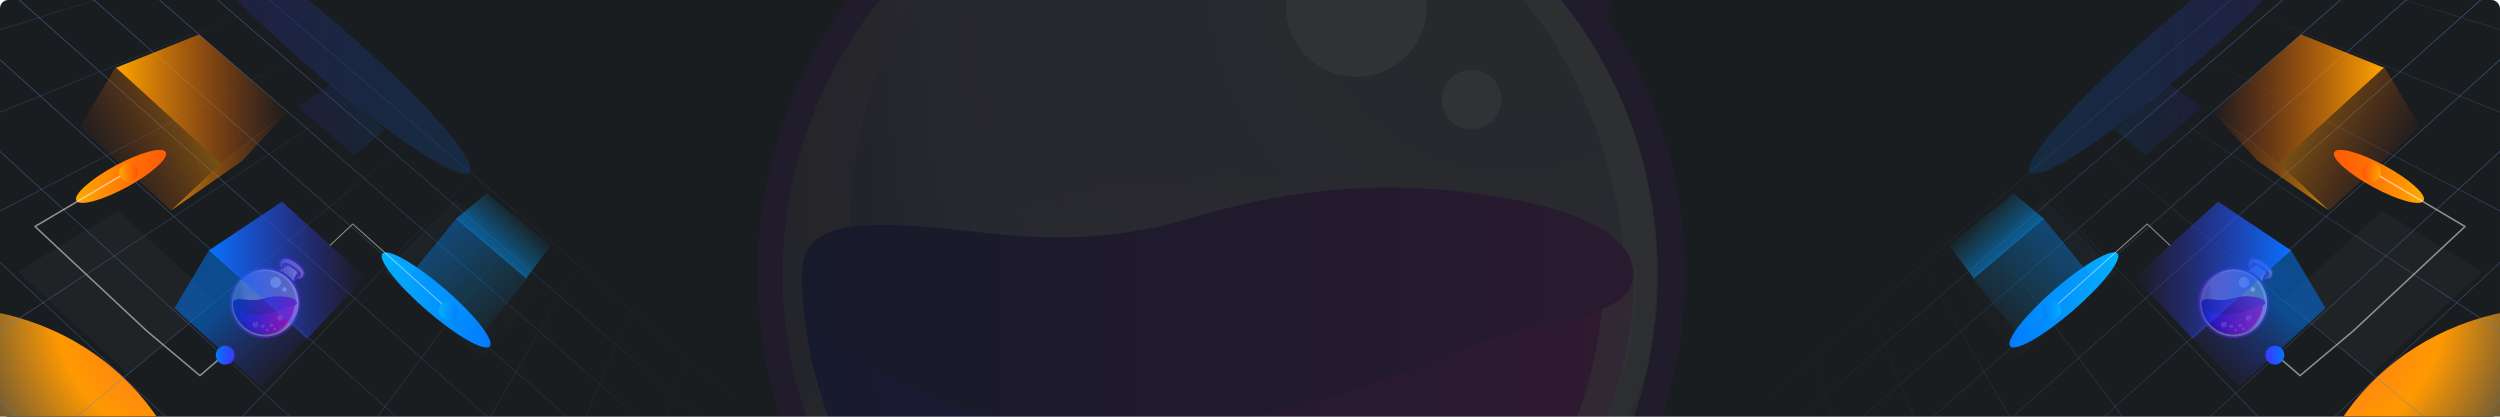 <svg width="1200" height="200" viewBox="0 0 1200 200" fill="none" xmlns="http://www.w3.org/2000/svg">
<g clip-path="url(#clip0_10684_173075)">
<rect width="1200" height="200" rx="4" fill="#1A1D1F"/>
<g opacity="0.1" filter="url(#filter0_f_10684_173075)">
<path d="M834.804 -64.197C829.543 -84.112 812.635 -104.026 782.2 -126.195C757.776 -143.855 731.85 -154 711.184 -154C707.051 -154 703.293 -153.624 699.536 -152.873C690.142 -150.994 681.876 -144.231 676.616 -134.086C670.228 -122.062 668.725 -105.905 672.858 -96.135C674.361 -93.13 676.24 -89.372 678.494 -85.99C658.58 -73.967 647.308 -70.585 645.805 -70.209C697.657 -52.925 740.868 -16.854 767.921 30.114L768.297 25.605C769.424 13.206 773.182 -1.072 778.442 -15.726C783.703 -14.223 788.963 -13.472 794.223 -13.472C808.126 -13.472 820.15 -19.108 827.665 -29.253C835.179 -39.398 838.185 -52.925 834.804 -64.197Z" fill="#5E12A0"/>
<path d="M585.783 341.606C701.786 341.606 795.823 247.568 795.823 131.565C795.823 15.562 701.786 -78.475 585.783 -78.475C469.779 -78.475 375.742 15.562 375.742 131.565C375.742 247.568 469.779 341.606 585.783 341.606Z" fill="url(#paint0_radial_10684_173075)"/>
<path d="M726.155 -104.771C733.669 -101.765 743.439 -96.504 755.463 -88.614C769.741 -79.22 782.14 -68.699 790.031 -60.433C776.88 -43.149 768.238 -19.477 762.977 -2.944C765.608 0.813 768.614 4.571 771.244 8.328C773.874 -1.065 778.383 -14.968 784.395 -28.87C785.898 -28.495 787.777 -28.495 789.655 -28.495C794.164 -28.495 799.425 -29.246 803.558 -32.628C806.564 -34.882 809.945 -39.016 809.57 -46.531C809.57 -53.67 803.933 -62.687 792.285 -73.584C784.019 -81.475 772.747 -90.117 761.475 -98.007C729.161 -119.425 706.616 -125.437 696.471 -115.291C689.708 -108.528 690.459 -100.262 692.713 -94.25C680.69 -86.359 670.545 -80.723 663.781 -76.966C668.29 -75.463 672.423 -73.584 676.932 -71.705C688.956 -78.093 706.24 -88.989 726.155 -104.771ZM797.17 -51.039C798.297 -49.161 798.673 -47.282 798.673 -46.155C798.673 -42.773 797.546 -41.646 796.794 -40.894C795.291 -39.767 792.285 -39.016 789.655 -39.016C791.91 -43.525 794.54 -47.282 797.17 -51.039ZM704.362 -107.025C705.489 -108.152 708.495 -108.904 713.379 -108.152C709.622 -105.146 705.864 -102.516 702.107 -99.886C701.731 -102.516 702.107 -105.146 704.362 -107.025Z" fill="#5E12A0"/>
<path d="M586.261 -90.88C463.392 -90.88 363.82 8.692 363.82 131.56C363.82 254.428 463.392 354 586.261 354C709.129 354 808.701 254.428 808.701 131.56C808.701 8.692 708.753 -90.88 586.261 -90.88ZM586.261 341.6C470.156 341.6 376.22 247.665 376.22 131.56C376.22 15.455 470.156 -78.481 586.261 -78.481C702.365 -78.481 796.301 15.455 796.301 131.56C796.301 247.665 701.99 341.6 586.261 341.6Z" fill="#5E12A0"/>
<path d="M585.783 341.606C701.786 341.606 795.823 247.568 795.823 131.565C795.823 15.562 701.786 -78.475 585.783 -78.475C469.779 -78.475 375.742 15.562 375.742 131.565C375.742 247.568 469.779 341.606 585.783 341.606Z" fill="url(#paint1_linear_10684_173075)"/>
<path d="M584.348 316.057C469.746 297.646 391.967 189.808 410.754 75.206C419.02 24.48 444.571 -18.73 480.642 -49.917C428.038 -19.482 388.961 33.498 378.44 98.126C360.029 212.728 437.808 320.566 552.034 338.978C615.91 349.499 677.532 329.584 722.997 290.507C682.792 313.803 633.946 323.948 584.348 316.057Z" fill="#A98698" fill-opacity="0.6"/>
<path d="M619.153 -75.476C566.173 -84.118 514.696 -72.094 472.613 -45.416C471.862 -44.665 471.11 -43.913 471.11 -43.913C487.267 -53.682 510.939 -62.325 510.939 -62.325C450.068 -27.005 431.281 13.2 431.281 13.2C454.953 -32.641 524.466 -64.955 578.949 -67.209C633.431 -69.464 669.127 -53.307 712.713 -18.363C756.3 16.957 782.602 89.1 779.972 146.213C777.717 203.326 747.658 249.542 747.658 249.542C768.323 222.865 780.723 203.326 788.614 183.412C790.117 177.4 791.62 171.388 792.371 165C811.158 50.774 733.755 -57.064 619.153 -75.476Z" fill="url(#paint2_linear_10684_173075)"/>
<path d="M784.337 129.682C784.337 239.774 694.91 329.202 584.817 329.202C474.725 329.202 384.922 239.774 384.922 129.682H784.337Z" fill="url(#paint3_linear_10684_173075)"/>
<path d="M769.754 129.682C769.754 237.144 684.836 325.068 578.125 329.202H586.016C696.109 329.202 785.536 239.774 785.536 129.682H769.754Z" fill="url(#paint4_linear_10684_173075)"/>
<path d="M413.103 129.682H384.922C384.922 239.774 474.349 329.202 584.442 329.202C589.326 329.202 593.835 329.202 598.344 328.826C495.015 321.311 413.103 234.89 413.103 129.682Z" fill="url(#paint5_linear_10684_173075)"/>
<path d="M783.962 131.561C783.962 108.64 744.133 95.489 691.153 90.98C652.827 87.974 614.126 91.732 569.788 105.259C531.462 116.531 496.894 114.652 471.719 111.646C415.733 105.259 384.922 104.507 384.922 131.561C384.922 170.638 464.58 219.484 584.066 202.576C644.561 193.934 675.748 176.274 711.443 164.25C750.145 151.475 783.962 151.851 783.962 131.561Z" fill="url(#paint6_linear_10684_173075)"/>
<path d="M651.028 36.878C669.706 36.878 684.845 21.74 684.845 3.061C684.845 -15.617 669.706 -30.756 651.028 -30.756C632.35 -30.756 617.211 -15.617 617.211 3.061C617.211 21.74 632.35 36.878 651.028 36.878Z" fill="white"/>
<path d="M706.38 62.048C714.267 62.048 720.658 55.657 720.658 47.77C720.658 39.883 714.267 33.492 706.38 33.492C698.493 33.492 692.102 39.883 692.102 47.77C692.102 55.657 698.493 62.048 706.38 62.048Z" fill="white"/>
</g>
<g filter="url(#filter1_f_10684_173075)">
<path d="M-27.204 373.946C39.769 373.946 94.061 323.224 94.061 260.656C94.061 198.087 39.769 147.365 -27.204 147.365C-94.177 147.365 -148.469 198.087 -148.469 260.656C-148.469 323.224 -94.177 373.946 -27.204 373.946Z" fill="url(#paint7_radial_10684_173075)"/>
<path d="M-27.204 373.946C39.769 373.946 94.061 323.224 94.061 260.656C94.061 198.087 39.769 147.365 -27.204 147.365C-94.177 147.365 -148.469 198.087 -148.469 260.656C-148.469 323.224 -94.177 373.946 -27.204 373.946Z" fill="url(#paint8_radial_10684_173075)"/>
</g>
<path d="M39.276 -77.344L355.524 194.234L284.93 554.078L-323.969 -41.346L39.276 -77.344Z" stroke="url(#paint9_linear_10684_173075)" stroke-width="0.25" stroke-miterlimit="10"/>
<path d="M-252.375 -48.446L299.954 477.435" stroke="url(#paint10_linear_10684_173075)" stroke-width="0.25" stroke-miterlimit="10"/>
<path d="M-193.406 -54.27L311.901 416.565" stroke="url(#paint11_linear_10684_173075)" stroke-width="0.25" stroke-miterlimit="10"/>
<path d="M-144.008 -59.17L321.628 367.044" stroke="url(#paint12_linear_10684_173075)" stroke-width="0.25" stroke-miterlimit="10"/>
<path d="M-102.016 -63.345L329.673 325.973" stroke="url(#paint13_linear_10684_173075)" stroke-width="0.25" stroke-miterlimit="10"/>
<path d="M-65.867 -66.919L336.474 291.326" stroke="url(#paint14_linear_10684_173075)" stroke-width="0.25" stroke-miterlimit="10"/>
<path d="M-34.445 -70.044L342.273 261.753" stroke="url(#paint15_linear_10684_173075)" stroke-width="0.25" stroke-miterlimit="10"/>
<path d="M-6.844 -72.769L347.301 236.205" stroke="url(#paint16_linear_10684_173075)" stroke-width="0.25" stroke-miterlimit="10"/>
<path d="M17.555 -75.194L351.677 213.882" stroke="url(#paint17_linear_10684_173075)" stroke-width="0.25" stroke-miterlimit="10"/>
<path d="M329.053 171.511L229.211 499.608" stroke="url(#paint18_linear_10684_173075)" stroke-width="0.25" stroke-miterlimit="10"/>
<path d="M302.981 149.112L175.242 446.812" stroke="url(#paint19_linear_10684_173075)" stroke-width="0.25" stroke-miterlimit="10"/>
<path d="M277.259 127.014L122.922 395.642" stroke="url(#paint20_linear_10684_173075)" stroke-width="0.25" stroke-miterlimit="10"/>
<path d="M251.979 105.266L72.219 346.021" stroke="url(#paint21_linear_10684_173075)" stroke-width="0.25" stroke-miterlimit="10"/>
<path d="M226.963 83.818L22.93 297.875" stroke="url(#paint22_linear_10684_173075)" stroke-width="0.25" stroke-miterlimit="10"/>
<path d="M202.339 62.67L-24.867 251.129" stroke="url(#paint23_linear_10684_173075)" stroke-width="0.25" stroke-miterlimit="10"/>
<path d="M178.04 41.822L-71.289 205.733" stroke="url(#paint24_linear_10684_173075)" stroke-width="0.25" stroke-miterlimit="10"/>
<path d="M154.113 21.273L-116.414 161.636" stroke="url(#paint25_linear_10684_173075)" stroke-width="0.25" stroke-miterlimit="10"/>
<path d="M130.516 1L-160.234 118.765" stroke="url(#paint26_linear_10684_173075)" stroke-width="0.25" stroke-miterlimit="10"/>
<path d="M107.216 -18.998L-202.883 77.069" stroke="url(#paint27_linear_10684_173075)" stroke-width="0.25" stroke-miterlimit="10"/>
<path d="M84.269 -38.697L-244.328 36.522" stroke="url(#paint28_linear_10684_173075)" stroke-width="0.25" stroke-miterlimit="10"/>
<path opacity="0.5" d="M56.569 101.191L8.648 130.439L61.519 179.385L103.74 144.363L56.569 101.191Z" fill="white" fill-opacity="0.06"/>
<path opacity="0.1" d="M159.033 40.247L143.234 51.246L170.007 74.594L184.656 62.445L159.033 40.247Z" fill="url(#paint29_linear_10684_173075)"/>
<g opacity="0.16" filter="url(#filter2_f_10684_173075)">
<path d="M225.556 82.718C221.132 87.818 186.334 64.995 147.838 31.722C109.341 -1.55 81.693 -32.647 86.093 -37.772C90.517 -42.871 125.315 -20.048 163.811 13.224C202.308 46.496 229.981 77.618 225.556 82.718Z" fill="url(#paint30_linear_10684_173075)"/>
</g>
<g filter="url(#filter3_f_10684_173075)">
<path d="M235.109 166.211C232.684 169.036 219.16 161.336 204.936 149.062C190.712 136.763 181.138 124.515 183.563 121.715C185.988 118.89 199.512 126.589 213.735 138.863C227.984 151.162 237.533 163.411 235.109 166.211Z" fill="url(#paint31_linear_10684_173075)"/>
</g>
<g filter="url(#filter4_f_10684_173075)">
<path d="M79.567 73.044C81.117 75.894 72.743 83.393 60.894 89.817C49.045 96.242 38.196 99.142 36.646 96.317C35.096 93.467 43.47 85.968 55.319 79.543C67.168 73.119 78.017 70.194 79.567 73.044Z" fill="url(#paint32_linear_10684_173075)"/>
</g>
<path opacity="0.5" d="M95.965 180.66C95.89 180.66 95.79 180.635 95.715 180.56L70.117 159.062L16.547 108.991C16.472 108.916 16.422 108.791 16.422 108.666C16.447 108.541 16.497 108.441 16.597 108.391L61.843 81.643C62.018 81.543 62.243 81.593 62.368 81.768C62.468 81.943 62.418 82.168 62.243 82.293L17.422 108.791L70.617 158.512L95.965 179.81L108.089 169.361C108.239 169.236 108.489 169.236 108.614 169.411C108.739 169.561 108.739 169.811 108.564 169.936L96.19 180.61C96.14 180.635 96.065 180.66 95.965 180.66Z" fill="white"/>
<path opacity="0.5" d="M213.581 147.338C213.531 147.338 213.456 147.313 213.406 147.263L169.335 107.841L158.636 117.915C158.536 118.015 158.386 118.015 158.286 117.915C158.186 117.815 158.186 117.665 158.286 117.565L169.16 107.341C169.26 107.241 169.41 107.241 169.51 107.341L213.756 146.938C213.856 147.038 213.856 147.188 213.781 147.288C213.706 147.313 213.656 147.338 213.581 147.338Z" fill="white"/>
<g filter="url(#filter5_f_10684_173075)">
<path d="M215.236 153.444C217.734 153.444 219.76 151.418 219.76 148.919C219.76 146.42 217.734 144.395 215.236 144.395C212.737 144.395 210.711 146.42 210.711 148.919C210.711 151.418 212.737 153.444 215.236 153.444Z" fill="url(#paint33_linear_10684_173075)"/>
<path d="M61.689 87.293C64.188 87.293 66.213 85.267 66.213 82.768C66.213 80.269 64.188 78.243 61.689 78.243C59.19 78.243 57.164 80.269 57.164 82.768C57.164 85.267 59.19 87.293 61.689 87.293Z" fill="url(#paint34_linear_10684_173075)"/>
<path d="M108.087 175.01C110.586 175.01 112.612 172.985 112.612 170.486C112.612 167.987 110.586 165.961 108.087 165.961C105.588 165.961 103.562 167.987 103.562 170.486C103.562 172.985 105.588 175.01 108.087 175.01Z" fill="url(#paint35_linear_10684_173075)"/>
</g>
<path d="M106.097 78.168L55.727 32.497L95.448 16.549L138.395 54.02L106.097 78.168Z" fill="url(#paint36_linear_10684_173075)"/>
<path d="M55.725 31.822L38.352 61.02L82.123 101.041L106.096 78.168L55.725 31.822Z" fill="url(#paint37_linear_10684_173075)"/>
<path opacity="0.74" d="M138.395 53.346L116.297 77.194L82.125 101.042L106.098 78.168L138.395 53.346Z" fill="url(#paint38_linear_10684_173075)"/>
<path opacity="0.06" d="M218.733 95.492L184.336 130.439L231.857 172.236L262.979 133.864L218.733 95.492Z" fill="url(#paint39_linear_10684_173075)"/>
<path d="M252.558 133.614L218.961 104.941L233.585 92.767L264.432 117.765L252.558 133.614Z" fill="url(#paint40_linear_10684_173075)"/>
<path d="M219.234 104.666L196.961 131.839L230.608 161.486L253.206 133.564L219.234 104.666Z" fill="url(#paint41_linear_10684_173075)"/>
<g opacity="0.75" filter="url(#filter6_d_10684_173075)">
<path d="M146.391 126.392C145.988 124.866 144.692 123.34 142.36 121.641C140.488 120.287 138.501 119.51 136.917 119.51C136.6 119.51 136.312 119.538 136.024 119.596C135.304 119.74 134.671 120.258 134.268 121.036C133.778 121.957 133.663 123.196 133.98 123.944C134.095 124.175 134.239 124.463 134.412 124.722C132.885 125.644 132.021 125.903 131.906 125.932C135.88 127.256 139.192 130.021 141.266 133.62L141.294 133.275C141.381 132.325 141.669 131.23 142.072 130.107C142.475 130.222 142.878 130.28 143.281 130.28C144.347 130.28 145.268 129.848 145.844 129.07C146.42 128.293 146.651 127.256 146.391 126.392Z" fill="#5E12A0"/>
<path d="M142.287 129.272C144.908 129.992 145.974 127.976 145.628 126.623C145.254 125.269 144.044 123.887 141.913 122.332C139.782 120.777 137.622 120.143 136.24 120.431C134.858 120.719 134.454 122.822 134.8 123.628C134.944 123.945 135.261 124.405 135.693 124.924C135.146 125.298 134.627 125.586 134.195 125.845C136.845 127.026 139.149 128.869 140.876 131.173C141.078 130.395 141.366 129.704 141.625 129.099C141.827 129.128 142.057 129.186 142.287 129.272Z" fill="url(#paint42_radial_10684_173075)"/>
<path d="M127.317 157.494C136.207 157.494 143.415 150.286 143.415 141.396C143.415 132.505 136.207 125.298 127.317 125.298C118.426 125.298 111.219 132.505 111.219 141.396C111.219 150.286 118.426 157.494 127.317 157.494Z" fill="url(#paint43_radial_10684_173075)"/>
<path d="M144.324 125.298C142.135 122.995 140.292 122.39 138.075 121.9C136.347 121.497 136.808 120.518 138.91 120.72C137.902 120.374 136.952 120.288 136.261 120.432C134.878 120.72 134.475 122.822 134.821 123.628C134.965 123.945 135.282 124.406 135.714 124.924C134.936 125.442 134.274 125.817 133.727 126.105C133.986 126.22 134.303 126.364 134.677 126.566C135.656 127.084 136.722 127.948 136.722 127.948C135.109 126.566 135.454 125.932 137.672 124.377C138.363 123.887 139.63 123.945 140.811 124.55C141.992 125.154 143.374 126.681 143.374 126.681L142.049 129.215C142.135 129.244 142.222 129.272 142.308 129.301C143.143 129.532 143.806 129.474 144.324 129.272C144.929 128.898 146.513 127.631 144.324 125.298Z" fill="#A98698" fill-opacity="0.6"/>
<path d="M138.038 123.282C138.614 123.513 139.363 123.916 140.284 124.521C141.379 125.241 142.329 126.047 142.934 126.681C141.926 128.005 141.264 129.82 140.86 131.087C141.062 131.375 141.292 131.663 141.494 131.951C141.696 131.231 142.041 130.165 142.502 129.1C142.617 129.128 142.761 129.128 142.905 129.128C143.251 129.128 143.654 129.071 143.971 128.812C144.201 128.639 144.46 128.322 144.431 127.746C144.431 127.199 143.999 126.508 143.107 125.673C142.473 125.068 141.609 124.406 140.745 123.801C138.269 122.159 136.541 121.699 135.763 122.476C135.245 122.994 135.302 123.628 135.475 124.089C134.554 124.694 133.776 125.125 133.258 125.413C133.603 125.529 133.92 125.673 134.266 125.817C135.187 125.327 136.512 124.492 138.038 123.282ZM143.481 127.4C143.567 127.544 143.596 127.688 143.596 127.775C143.596 128.034 143.51 128.12 143.452 128.178C143.337 128.264 143.107 128.322 142.905 128.322C143.078 127.976 143.279 127.688 143.481 127.4ZM136.368 123.11C136.454 123.023 136.685 122.966 137.059 123.023C136.771 123.254 136.483 123.455 136.195 123.657C136.166 123.455 136.195 123.254 136.368 123.11Z" fill="#5E12A0"/>
<path d="M127.329 124.347C117.913 124.347 110.281 131.979 110.281 141.395C110.281 150.812 117.913 158.444 127.329 158.444C136.746 158.444 144.378 150.812 144.378 141.395C144.378 131.979 136.718 124.347 127.329 124.347ZM127.329 157.493C118.431 157.493 111.232 150.294 111.232 141.395C111.232 132.497 118.431 125.298 127.329 125.298C136.228 125.298 143.427 132.497 143.427 141.395C143.427 150.294 136.199 157.493 127.329 157.493Z" fill="#5E12A0"/>
<path d="M127.317 157.494C136.207 157.494 143.415 150.286 143.415 141.396C143.415 132.505 136.207 125.298 127.317 125.298C118.426 125.298 111.219 132.505 111.219 141.396C111.219 150.286 118.426 157.494 127.317 157.494Z" fill="url(#paint44_linear_10684_173075)"/>
<path d="M127.207 155.536C118.423 154.125 112.462 145.86 113.902 137.076C114.536 133.189 116.494 129.877 119.258 127.487C115.227 129.819 112.232 133.88 111.426 138.833C110.014 147.616 115.976 155.881 124.73 157.292C129.626 158.099 134.348 156.572 137.833 153.577C134.752 155.363 131.008 156.14 127.207 155.536Z" fill="#A98698" fill-opacity="0.6"/>
<path d="M129.844 125.528C125.784 124.866 121.838 125.787 118.613 127.832C118.555 127.889 118.498 127.947 118.498 127.947C119.736 127.198 121.55 126.536 121.55 126.536C116.885 129.243 115.445 132.324 115.445 132.324C117.26 128.811 122.587 126.334 126.763 126.161C130.938 125.989 133.674 127.227 137.015 129.905C140.355 132.612 142.371 138.141 142.17 142.518C141.997 146.896 139.693 150.438 139.693 150.438C141.277 148.393 142.227 146.896 142.832 145.369C142.947 144.909 143.062 144.448 143.12 143.958C144.56 135.204 138.627 126.939 129.844 125.528Z" fill="url(#paint45_linear_10684_173075)"/>
<path d="M142.518 141.251C142.518 149.689 135.664 156.543 127.227 156.543C118.789 156.543 111.906 149.689 111.906 141.251H142.518Z" fill="url(#paint46_linear_10684_173075)"/>
<path d="M141.382 141.251C141.382 149.488 134.874 156.226 126.695 156.543H127.3C135.738 156.543 142.592 149.689 142.592 141.251H141.382Z" fill="url(#paint47_linear_10684_173075)"/>
<path d="M114.066 141.251H111.906C111.906 149.689 118.76 156.543 127.198 156.543C127.572 156.543 127.918 156.543 128.263 156.514C120.344 155.938 114.066 149.315 114.066 141.251Z" fill="url(#paint48_linear_10684_173075)"/>
<path d="M142.489 141.395C142.489 139.639 139.437 138.631 135.376 138.285C132.439 138.055 129.473 138.343 126.075 139.38C123.137 140.244 120.488 140.1 118.559 139.869C114.268 139.38 111.906 139.322 111.906 141.395C111.906 144.39 118.011 148.134 127.169 146.838C131.805 146.176 134.196 144.822 136.931 143.901C139.898 142.922 142.489 142.951 142.489 141.395Z" fill="url(#paint49_linear_10684_173075)"/>
<path d="M132.287 134.139C133.719 134.139 134.879 132.979 134.879 131.547C134.879 130.116 133.719 128.955 132.287 128.955C130.856 128.955 129.695 130.116 129.695 131.547C129.695 132.979 130.856 134.139 132.287 134.139Z" fill="white"/>
<path d="M136.54 136.068C137.144 136.068 137.634 135.578 137.634 134.974C137.634 134.369 137.144 133.879 136.54 133.879C135.935 133.879 135.445 134.369 135.445 134.974C135.445 135.578 135.935 136.068 136.54 136.068Z" fill="white"/>
<path d="M140.454 129.473H140.396C140.224 129.445 140.108 129.272 140.137 129.07C140.396 127.745 141.491 126.478 141.548 126.421C141.664 126.277 141.894 126.277 142.009 126.392C142.153 126.507 142.153 126.738 142.038 126.853C142.009 126.882 141.001 128.062 140.771 129.214C140.742 129.387 140.598 129.473 140.454 129.473Z" fill="url(#paint50_linear_10684_173075)"/>
<path d="M126.244 153.404C126.689 153.404 127.05 153.043 127.05 152.598C127.05 152.153 126.689 151.792 126.244 151.792C125.799 151.792 125.438 152.153 125.438 152.598C125.438 153.043 125.799 153.404 126.244 153.404Z" fill="white" fill-opacity="0.2"/>
<path d="M125.697 153.117C125.38 152.8 125.38 152.282 125.697 151.965C125.754 151.907 125.812 151.879 125.869 151.821C125.754 151.85 125.668 151.907 125.581 151.994C125.265 152.311 125.265 152.829 125.581 153.146C125.841 153.405 126.244 153.462 126.56 153.29C126.272 153.405 125.927 153.347 125.697 153.117Z" fill="url(#paint51_linear_10684_173075)"/>
<path d="M126.454 152.368C126.549 152.368 126.627 152.29 126.627 152.195C126.627 152.099 126.549 152.022 126.454 152.022C126.359 152.022 126.281 152.099 126.281 152.195C126.281 152.29 126.359 152.368 126.454 152.368Z" fill="white" fill-opacity="0.3"/>
<path d="M130.463 153.001C130.908 153.001 131.269 152.64 131.269 152.194C131.269 151.749 130.908 151.388 130.463 151.388C130.017 151.388 129.656 151.749 129.656 152.194C129.656 152.64 130.017 153.001 130.463 153.001Z" fill="white" fill-opacity="0.2"/>
<path d="M130.009 152.713C129.692 152.397 129.692 151.878 130.009 151.561C130.067 151.504 130.124 151.475 130.182 151.417C130.067 151.446 129.98 151.504 129.894 151.59C129.577 151.907 129.577 152.425 129.894 152.742C130.153 153.001 130.556 153.059 130.873 152.886C130.585 153.001 130.239 152.944 130.009 152.713Z" fill="url(#paint52_linear_10684_173075)"/>
<path d="M130.767 151.965C130.862 151.965 130.939 151.887 130.939 151.792C130.939 151.697 130.862 151.619 130.767 151.619C130.671 151.619 130.594 151.697 130.594 151.792C130.594 151.887 130.671 151.965 130.767 151.965Z" fill="white" fill-opacity="0.3"/>
<path d="M128.386 154.874C128.72 154.874 128.991 154.603 128.991 154.269C128.991 153.935 128.72 153.664 128.386 153.664C128.052 153.664 127.781 153.935 127.781 154.269C127.781 154.603 128.052 154.874 128.386 154.874Z" fill="white" fill-opacity="0.2"/>
<path d="M128.04 154.642C127.81 154.412 127.81 154.009 128.04 153.778C128.069 153.75 128.127 153.721 128.156 153.692C128.069 153.721 128.012 153.778 127.954 153.836C127.724 154.066 127.724 154.469 127.954 154.7C128.156 154.901 128.444 154.93 128.703 154.786C128.472 154.873 128.213 154.815 128.04 154.642Z" fill="url(#paint53_linear_10684_173075)"/>
<path d="M128.553 154.066C128.616 154.066 128.668 154.015 128.668 153.951C128.668 153.888 128.616 153.836 128.553 153.836C128.489 153.836 128.438 153.888 128.438 153.951C128.438 154.015 128.489 154.066 128.553 154.066Z" fill="white" fill-opacity="0.3"/>
<path d="M132.042 154.441C132.376 154.441 132.647 154.17 132.647 153.836C132.647 153.502 132.376 153.232 132.042 153.232C131.708 153.232 131.438 153.502 131.438 153.836C131.438 154.17 131.708 154.441 132.042 154.441Z" fill="white" fill-opacity="0.2"/>
<path d="M131.697 154.211C131.466 153.981 131.466 153.578 131.697 153.347C131.725 153.318 131.783 153.29 131.812 153.261C131.725 153.29 131.668 153.347 131.61 153.405C131.38 153.635 131.38 154.038 131.61 154.269C131.812 154.47 132.1 154.499 132.359 154.355C132.129 154.442 131.869 154.384 131.697 154.211Z" fill="url(#paint54_linear_10684_173075)"/>
<path d="M132.287 153.634C132.351 153.634 132.402 153.583 132.402 153.519C132.402 153.455 132.351 153.404 132.287 153.404C132.223 153.404 132.172 153.455 132.172 153.519C132.172 153.583 132.223 153.634 132.287 153.634Z" fill="white" fill-opacity="0.3"/>
<path d="M122.762 153.116C123.494 153.116 124.087 152.523 124.087 151.792C124.087 151.06 123.494 150.467 122.762 150.467C122.031 150.467 121.438 151.06 121.438 151.792C121.438 152.523 122.031 153.116 122.762 153.116Z" fill="white" fill-opacity="0.2"/>
<path d="M122.093 152.627C121.574 152.109 121.574 151.274 122.093 150.756C122.179 150.669 122.266 150.612 122.381 150.554C122.208 150.612 122.064 150.727 121.92 150.842C121.402 151.36 121.402 152.195 121.92 152.714C122.352 153.146 123.014 153.232 123.533 152.915C123.043 153.117 122.467 153.031 122.093 152.627Z" fill="url(#paint55_linear_10684_173075)"/>
<path d="M123.249 151.389C123.408 151.389 123.537 151.26 123.537 151.101C123.537 150.942 123.408 150.813 123.249 150.813C123.09 150.813 122.961 150.942 122.961 151.101C122.961 151.26 123.09 151.389 123.249 151.389Z" fill="white" fill-opacity="0.3"/>
<path d="M134.629 149.862C135.361 149.862 135.954 149.269 135.954 148.537C135.954 147.806 135.361 147.213 134.629 147.213C133.898 147.213 133.305 147.806 133.305 148.537C133.305 149.269 133.898 149.862 134.629 149.862Z" fill="white" fill-opacity="0.2"/>
<path d="M133.851 149.373C133.332 148.855 133.332 148.02 133.851 147.501C133.937 147.415 134.023 147.357 134.139 147.3C133.966 147.357 133.822 147.472 133.678 147.588C133.159 148.106 133.159 148.941 133.678 149.459C134.11 149.891 134.772 149.978 135.291 149.661C134.801 149.863 134.254 149.776 133.851 149.373Z" fill="url(#paint56_linear_10684_173075)"/>
<path d="M135.108 148.135C135.267 148.135 135.396 148.006 135.396 147.847C135.396 147.688 135.267 147.559 135.108 147.559C134.949 147.559 134.82 147.688 134.82 147.847C134.82 148.006 134.949 148.135 135.108 148.135Z" fill="white" fill-opacity="0.3"/>
</g>
<path d="M147.296 162.711L100.25 120.215L135.322 96.792L175.494 133.114L147.296 162.711Z" fill="url(#paint57_linear_10684_173075)"/>
<path d="M100.247 120.215L83.773 147.888L125.245 185.834L147.293 162.711L100.247 120.215Z" fill="url(#paint58_linear_10684_173075)"/>
<g filter="url(#filter7_f_10684_173075)">
<path d="M1227.2 373.946C1160.23 373.946 1105.94 323.224 1105.94 260.656C1105.94 198.087 1160.23 147.365 1227.2 147.365C1294.18 147.365 1348.47 198.087 1348.47 260.656C1348.47 323.224 1294.18 373.946 1227.2 373.946Z" fill="url(#paint59_radial_10684_173075)"/>
<path d="M1227.2 373.946C1160.23 373.946 1105.94 323.224 1105.94 260.656C1105.94 198.087 1160.23 147.365 1227.2 147.365C1294.18 147.365 1348.47 198.087 1348.47 260.656C1348.47 323.224 1294.18 373.946 1227.2 373.946Z" fill="url(#paint60_radial_10684_173075)"/>
</g>
<path d="M1160.72 -77.344L844.476 194.234L915.07 554.078L1523.97 -41.346L1160.72 -77.344Z" stroke="url(#paint61_linear_10684_173075)" stroke-width="0.25" stroke-miterlimit="10"/>
<path d="M1452.38 -48.446L900.046 477.435" stroke="url(#paint62_linear_10684_173075)" stroke-width="0.25" stroke-miterlimit="10"/>
<path d="M1393.41 -54.27L888.099 416.565" stroke="url(#paint63_linear_10684_173075)" stroke-width="0.25" stroke-miterlimit="10"/>
<path d="M1344.01 -59.17L878.372 367.044" stroke="url(#paint64_linear_10684_173075)" stroke-width="0.25" stroke-miterlimit="10"/>
<path d="M1302.02 -63.345L870.327 325.973" stroke="url(#paint65_linear_10684_173075)" stroke-width="0.25" stroke-miterlimit="10"/>
<path d="M1265.87 -66.919L863.526 291.326" stroke="url(#paint66_linear_10684_173075)" stroke-width="0.25" stroke-miterlimit="10"/>
<path d="M1234.45 -70.044L857.727 261.753" stroke="url(#paint67_linear_10684_173075)" stroke-width="0.25" stroke-miterlimit="10"/>
<path d="M1206.84 -72.769L852.699 236.205" stroke="url(#paint68_linear_10684_173075)" stroke-width="0.25" stroke-miterlimit="10"/>
<path d="M1182.45 -75.194L848.323 213.882" stroke="url(#paint69_linear_10684_173075)" stroke-width="0.25" stroke-miterlimit="10"/>
<path d="M870.947 171.511L970.789 499.608" stroke="url(#paint70_linear_10684_173075)" stroke-width="0.25" stroke-miterlimit="10"/>
<path d="M897.019 149.112L1024.76 446.812" stroke="url(#paint71_linear_10684_173075)" stroke-width="0.25" stroke-miterlimit="10"/>
<path d="M922.741 127.014L1077.08 395.642" stroke="url(#paint72_linear_10684_173075)" stroke-width="0.25" stroke-miterlimit="10"/>
<path d="M948.068 105.266L1127.83 346.021" stroke="url(#paint73_linear_10684_173075)" stroke-width="0.25" stroke-miterlimit="10"/>
<path d="M973.037 83.818L1177.07 297.875" stroke="url(#paint74_linear_10684_173075)" stroke-width="0.25" stroke-miterlimit="10"/>
<path d="M997.661 62.67L1224.87 251.129" stroke="url(#paint75_linear_10684_173075)" stroke-width="0.25" stroke-miterlimit="10"/>
<path d="M1021.96 41.822L1271.29 205.733" stroke="url(#paint76_linear_10684_173075)" stroke-width="0.25" stroke-miterlimit="10"/>
<path d="M1045.89 21.273L1316.41 161.636" stroke="url(#paint77_linear_10684_173075)" stroke-width="0.25" stroke-miterlimit="10"/>
<path d="M1069.48 1L1360.23 118.765" stroke="url(#paint78_linear_10684_173075)" stroke-width="0.25" stroke-miterlimit="10"/>
<path d="M1092.78 -18.998L1402.88 77.069" stroke="url(#paint79_linear_10684_173075)" stroke-width="0.25" stroke-miterlimit="10"/>
<path d="M1115.73 -38.697L1444.33 36.522" stroke="url(#paint80_linear_10684_173075)" stroke-width="0.25" stroke-miterlimit="10"/>
<path opacity="0.5" d="M1143.43 101.191L1191.35 130.439L1138.48 179.385L1096.26 144.363L1143.43 101.191Z" fill="white" fill-opacity="0.06"/>
<path opacity="0.1" d="M1040.97 40.247L1056.77 51.246L1029.99 74.594L1015.34 62.445L1040.97 40.247Z" fill="url(#paint81_linear_10684_173075)"/>
<g opacity="0.16" filter="url(#filter8_f_10684_173075)">
<path d="M974.444 82.718C978.868 87.818 1013.67 64.995 1052.16 31.722C1090.66 -1.55 1118.31 -32.647 1113.91 -37.772C1109.48 -42.871 1074.69 -20.048 1036.19 13.224C997.692 46.496 970.019 77.618 974.444 82.718Z" fill="url(#paint82_linear_10684_173075)"/>
</g>
<g filter="url(#filter9_f_10684_173075)">
<path d="M964.891 166.211C967.316 169.036 980.84 161.336 995.064 149.062C1009.29 136.763 1018.86 124.515 1016.44 121.715C1014.01 118.89 1000.49 126.589 986.265 138.863C972.016 151.162 962.467 163.411 964.891 166.211Z" fill="url(#paint83_linear_10684_173075)"/>
</g>
<g filter="url(#filter10_f_10684_173075)">
<path d="M1120.43 73.044C1118.88 75.894 1127.26 83.393 1139.11 89.817C1150.96 96.242 1161.8 99.142 1163.35 96.317C1164.9 93.467 1156.53 85.968 1144.68 79.543C1132.83 73.119 1121.98 70.194 1120.43 73.044Z" fill="url(#paint84_linear_10684_173075)"/>
</g>
<path opacity="0.5" d="M1104.03 180.66C1104.11 180.66 1104.21 180.635 1104.28 180.56L1129.88 159.062L1183.45 108.991C1183.53 108.916 1183.58 108.791 1183.58 108.666C1183.55 108.541 1183.5 108.441 1183.4 108.391L1138.16 81.643C1137.98 81.543 1137.76 81.593 1137.63 81.768C1137.53 81.943 1137.58 82.168 1137.76 82.293L1182.58 108.791L1129.38 158.512L1104.03 179.81L1091.91 169.361C1091.76 169.236 1091.51 169.236 1091.39 169.411C1091.26 169.561 1091.26 169.811 1091.44 169.936L1103.81 180.61C1103.86 180.635 1103.93 180.66 1104.03 180.66Z" fill="white"/>
<path opacity="0.5" d="M986.419 147.338C986.469 147.338 986.544 147.313 986.594 147.263L1030.66 107.841L1041.36 117.915C1041.46 118.015 1041.61 118.015 1041.71 117.915C1041.81 117.815 1041.81 117.665 1041.71 117.565L1030.84 107.341C1030.74 107.241 1030.59 107.241 1030.49 107.341L986.244 146.938C986.144 147.038 986.144 147.188 986.219 147.288C986.294 147.313 986.344 147.338 986.419 147.338Z" fill="white"/>
<g filter="url(#filter11_f_10684_173075)">
<path d="M984.764 153.444C982.266 153.444 980.24 151.418 980.24 148.919C980.24 146.42 982.266 144.395 984.764 144.395C987.263 144.395 989.289 146.42 989.289 148.919C989.289 151.418 987.263 153.444 984.764 153.444Z" fill="url(#paint85_linear_10684_173075)"/>
<path d="M1138.31 87.293C1135.81 87.293 1133.79 85.267 1133.79 82.768C1133.79 80.269 1135.81 78.243 1138.31 78.243C1140.81 78.243 1142.84 80.269 1142.84 82.768C1142.84 85.267 1140.81 87.293 1138.31 87.293Z" fill="url(#paint86_linear_10684_173075)"/>
<path d="M1091.91 175.01C1089.41 175.01 1087.39 172.985 1087.39 170.486C1087.39 167.987 1089.41 165.961 1091.91 165.961C1094.41 165.961 1096.44 167.987 1096.44 170.486C1096.44 172.985 1094.41 175.01 1091.91 175.01Z" fill="url(#paint87_linear_10684_173075)"/>
</g>
<path d="M1093.9 78.168L1144.27 32.497L1104.55 16.549L1061.61 54.02L1093.9 78.168Z" fill="url(#paint88_linear_10684_173075)"/>
<path d="M1144.27 31.822L1161.65 61.02L1117.88 101.041L1093.9 78.168L1144.27 31.822Z" fill="url(#paint89_linear_10684_173075)"/>
<path opacity="0.74" d="M1061.6 53.346L1083.7 77.194L1117.88 101.042L1093.9 78.168L1061.6 53.346Z" fill="url(#paint90_linear_10684_173075)"/>
<path opacity="0.06" d="M981.267 95.492L1015.66 130.439L968.143 172.236L937.021 133.864L981.267 95.492Z" fill="url(#paint91_linear_10684_173075)"/>
<path d="M947.442 133.614L981.039 104.941L966.415 92.767L935.568 117.765L947.442 133.614Z" fill="url(#paint92_linear_10684_173075)"/>
<path d="M980.766 104.666L1003.04 131.839L969.392 161.486L946.794 133.564L980.766 104.666Z" fill="url(#paint93_linear_10684_173075)"/>
<g opacity="0.75" filter="url(#filter12_d_10684_173075)">
<path d="M1091.24 126.392C1090.84 124.866 1089.54 123.34 1087.21 121.641C1085.34 120.287 1083.35 119.51 1081.77 119.51C1081.45 119.51 1081.16 119.538 1080.88 119.596C1080.16 119.74 1079.52 120.258 1079.12 121.036C1078.63 121.957 1078.51 123.196 1078.83 123.944C1078.95 124.175 1079.09 124.463 1079.26 124.722C1077.74 125.644 1076.87 125.903 1076.76 125.932C1080.73 127.256 1084.04 130.021 1086.12 133.62L1086.15 133.275C1086.23 132.325 1086.52 131.23 1086.92 130.107C1087.33 130.222 1087.73 130.28 1088.13 130.28C1089.2 130.28 1090.12 129.848 1090.7 129.07C1091.27 128.293 1091.5 127.256 1091.24 126.392Z" fill="#5E12A0"/>
<path d="M1087.14 129.272C1089.76 129.992 1090.83 127.976 1090.48 126.623C1090.11 125.269 1088.9 123.887 1086.76 122.332C1084.63 120.777 1082.47 120.143 1081.09 120.431C1079.71 120.719 1079.31 122.822 1079.65 123.628C1079.8 123.945 1080.11 124.405 1080.54 124.924C1080 125.298 1079.48 125.586 1079.05 125.845C1081.7 127.026 1084 128.869 1085.73 131.173C1085.93 130.395 1086.22 129.704 1086.48 129.099C1086.68 129.128 1086.91 129.186 1087.14 129.272Z" fill="url(#paint94_radial_10684_173075)"/>
<path d="M1072.17 157.494C1081.06 157.494 1088.27 150.286 1088.27 141.396C1088.27 132.505 1081.06 125.298 1072.17 125.298C1063.28 125.298 1056.07 132.505 1056.07 141.396C1056.07 150.286 1063.28 157.494 1072.17 157.494Z" fill="url(#paint95_radial_10684_173075)"/>
<path d="M1089.18 125.298C1086.99 122.995 1085.14 122.39 1082.93 121.9C1081.2 121.497 1081.66 120.518 1083.76 120.72C1082.75 120.374 1081.8 120.288 1081.11 120.432C1079.73 120.72 1079.33 122.822 1079.67 123.628C1079.82 123.945 1080.13 124.406 1080.57 124.924C1079.79 125.442 1079.13 125.817 1078.58 126.105C1078.84 126.22 1079.15 126.364 1079.53 126.566C1080.51 127.084 1081.57 127.948 1081.57 127.948C1079.96 126.566 1080.31 125.932 1082.52 124.377C1083.21 123.887 1084.48 123.945 1085.66 124.55C1086.84 125.154 1088.23 126.681 1088.23 126.681L1086.9 129.215C1086.99 129.244 1087.07 129.272 1087.16 129.301C1087.99 129.532 1088.66 129.474 1089.18 129.272C1089.78 128.898 1091.36 127.631 1089.18 125.298Z" fill="#A98698" fill-opacity="0.6"/>
<path d="M1082.89 123.282C1083.47 123.513 1084.21 123.916 1085.14 124.521C1086.23 125.241 1087.18 126.047 1087.79 126.681C1086.78 128.005 1086.12 129.82 1085.71 131.087C1085.91 131.375 1086.14 131.663 1086.35 131.951C1086.55 131.231 1086.89 130.165 1087.35 129.1C1087.47 129.128 1087.61 129.128 1087.76 129.128C1088.1 129.128 1088.51 129.071 1088.82 128.812C1089.05 128.639 1089.31 128.322 1089.28 127.746C1089.28 127.199 1088.85 126.508 1087.96 125.673C1087.32 125.068 1086.46 124.406 1085.6 123.801C1083.12 122.159 1081.39 121.699 1080.61 122.476C1080.1 122.994 1080.15 123.628 1080.33 124.089C1079.41 124.694 1078.63 125.125 1078.11 125.413C1078.45 125.529 1078.77 125.673 1079.12 125.817C1080.04 125.327 1081.36 124.492 1082.89 123.282ZM1088.33 127.4C1088.42 127.544 1088.45 127.688 1088.45 127.775C1088.45 128.034 1088.36 128.12 1088.3 128.178C1088.19 128.264 1087.96 128.322 1087.76 128.322C1087.93 127.976 1088.13 127.688 1088.33 127.4ZM1081.22 123.11C1081.31 123.023 1081.54 122.966 1081.91 123.023C1081.62 123.254 1081.33 123.455 1081.05 123.657C1081.02 123.455 1081.05 123.254 1081.22 123.11Z" fill="#5E12A0"/>
<path d="M1072.18 124.347C1062.76 124.347 1055.13 131.979 1055.13 141.395C1055.13 150.812 1062.76 158.444 1072.18 158.444C1081.6 158.444 1089.23 150.812 1089.23 141.395C1089.23 131.979 1081.57 124.347 1072.18 124.347ZM1072.18 157.493C1063.28 157.493 1056.08 150.294 1056.08 141.395C1056.08 132.497 1063.28 125.298 1072.18 125.298C1081.08 125.298 1088.28 132.497 1088.28 141.395C1088.28 150.294 1081.05 157.493 1072.18 157.493Z" fill="#5E12A0"/>
<path d="M1072.17 157.494C1081.06 157.494 1088.27 150.286 1088.27 141.396C1088.27 132.505 1081.06 125.298 1072.17 125.298C1063.28 125.298 1056.07 132.505 1056.07 141.396C1056.07 150.286 1063.28 157.494 1072.17 157.494Z" fill="url(#paint96_linear_10684_173075)"/>
<path d="M1072.06 155.536C1063.27 154.125 1057.31 145.86 1058.75 137.076C1059.39 133.189 1061.35 129.877 1064.11 127.487C1060.08 129.819 1057.08 133.88 1056.28 138.833C1054.87 147.616 1060.83 155.881 1069.58 157.292C1074.48 158.099 1079.2 156.572 1082.68 153.577C1079.6 155.363 1075.86 156.14 1072.06 155.536Z" fill="#A98698" fill-opacity="0.6"/>
<path d="M1074.7 125.528C1070.64 124.866 1066.69 125.787 1063.46 127.832C1063.41 127.889 1063.35 127.947 1063.35 127.947C1064.59 127.198 1066.4 126.536 1066.4 126.536C1061.74 129.243 1060.3 132.324 1060.3 132.324C1062.11 128.811 1067.44 126.334 1071.61 126.161C1075.79 125.989 1078.53 127.227 1081.87 129.905C1085.21 132.612 1087.22 138.141 1087.02 142.518C1086.85 146.896 1084.54 150.438 1084.54 150.438C1086.13 148.393 1087.08 146.896 1087.68 145.369C1087.8 144.909 1087.91 144.448 1087.97 143.958C1089.41 135.204 1083.48 126.939 1074.7 125.528Z" fill="url(#paint97_linear_10684_173075)"/>
<path d="M1087.37 141.251C1087.37 149.689 1080.52 156.543 1072.08 156.543C1063.64 156.543 1056.76 149.689 1056.76 141.251H1087.37Z" fill="url(#paint98_linear_10684_173075)"/>
<path d="M1086.23 141.251C1086.23 149.488 1079.73 156.226 1071.55 156.543H1072.15C1080.59 156.543 1087.44 149.689 1087.44 141.251H1086.23Z" fill="url(#paint99_linear_10684_173075)"/>
<path d="M1058.92 141.251H1056.76C1056.76 149.689 1063.61 156.543 1072.05 156.543C1072.42 156.543 1072.77 156.543 1073.11 156.514C1065.2 155.938 1058.92 149.315 1058.92 141.251Z" fill="url(#paint100_linear_10684_173075)"/>
<path d="M1087.34 141.395C1087.34 139.639 1084.29 138.631 1080.23 138.285C1077.29 138.055 1074.32 138.343 1070.93 139.38C1067.99 140.244 1065.34 140.1 1063.41 139.869C1059.12 139.38 1056.76 139.322 1056.76 141.395C1056.76 144.39 1062.86 148.134 1072.02 146.838C1076.66 146.176 1079.05 144.822 1081.78 143.901C1084.75 142.922 1087.34 142.951 1087.34 141.395Z" fill="url(#paint101_linear_10684_173075)"/>
<path d="M1077.14 134.139C1078.57 134.139 1079.73 132.979 1079.73 131.547C1079.73 130.116 1078.57 128.955 1077.14 128.955C1075.71 128.955 1074.55 130.116 1074.55 131.547C1074.55 132.979 1075.71 134.139 1077.14 134.139Z" fill="white"/>
<path d="M1081.39 136.068C1082 136.068 1082.49 135.578 1082.49 134.974C1082.49 134.369 1082 133.879 1081.39 133.879C1080.79 133.879 1080.3 134.369 1080.3 134.974C1080.3 135.578 1080.79 136.068 1081.39 136.068Z" fill="white"/>
<path d="M1085.31 129.473H1085.25C1085.08 129.445 1084.96 129.272 1084.99 129.07C1085.25 127.745 1086.34 126.478 1086.4 126.421C1086.52 126.277 1086.75 126.277 1086.86 126.392C1087 126.507 1087 126.738 1086.89 126.853C1086.86 126.882 1085.85 128.062 1085.62 129.214C1085.59 129.387 1085.45 129.473 1085.31 129.473Z" fill="url(#paint102_linear_10684_173075)"/>
<path d="M1071.1 153.404C1071.54 153.404 1071.9 153.043 1071.9 152.598C1071.9 152.153 1071.54 151.792 1071.1 151.792C1070.65 151.792 1070.29 152.153 1070.29 152.598C1070.29 153.043 1070.65 153.404 1071.1 153.404Z" fill="white" fill-opacity="0.2"/>
<path d="M1070.55 153.117C1070.23 152.8 1070.23 152.282 1070.55 151.965C1070.61 151.907 1070.66 151.879 1070.72 151.821C1070.61 151.85 1070.52 151.907 1070.43 151.994C1070.12 152.311 1070.12 152.829 1070.43 153.146C1070.69 153.405 1071.1 153.462 1071.41 153.29C1071.12 153.405 1070.78 153.347 1070.55 153.117Z" fill="url(#paint103_linear_10684_173075)"/>
<path d="M1071.31 152.368C1071.4 152.368 1071.48 152.29 1071.48 152.195C1071.48 152.099 1071.4 152.022 1071.31 152.022C1071.21 152.022 1071.13 152.099 1071.13 152.195C1071.13 152.29 1071.21 152.368 1071.31 152.368Z" fill="white" fill-opacity="0.3"/>
<path d="M1075.31 153.001C1075.76 153.001 1076.12 152.64 1076.12 152.194C1076.12 151.749 1075.76 151.388 1075.31 151.388C1074.87 151.388 1074.51 151.749 1074.51 152.194C1074.51 152.64 1074.87 153.001 1075.31 153.001Z" fill="white" fill-opacity="0.2"/>
<path d="M1074.86 152.713C1074.54 152.397 1074.54 151.878 1074.86 151.561C1074.92 151.504 1074.98 151.475 1075.03 151.417C1074.92 151.446 1074.83 151.504 1074.75 151.59C1074.43 151.907 1074.43 152.425 1074.75 152.742C1075 153.001 1075.41 153.059 1075.72 152.886C1075.44 153.001 1075.09 152.944 1074.86 152.713Z" fill="url(#paint104_linear_10684_173075)"/>
<path d="M1075.62 151.965C1075.71 151.965 1075.79 151.887 1075.79 151.792C1075.79 151.697 1075.71 151.619 1075.62 151.619C1075.52 151.619 1075.45 151.697 1075.45 151.792C1075.45 151.887 1075.52 151.965 1075.62 151.965Z" fill="white" fill-opacity="0.3"/>
<path d="M1073.24 154.874C1073.57 154.874 1073.84 154.603 1073.84 154.269C1073.84 153.935 1073.57 153.664 1073.24 153.664C1072.9 153.664 1072.63 153.935 1072.63 154.269C1072.63 154.603 1072.9 154.874 1073.24 154.874Z" fill="white" fill-opacity="0.2"/>
<path d="M1072.89 154.642C1072.66 154.412 1072.66 154.009 1072.89 153.778C1072.92 153.75 1072.98 153.721 1073.01 153.692C1072.92 153.721 1072.86 153.778 1072.81 153.836C1072.58 154.066 1072.58 154.469 1072.81 154.7C1073.01 154.901 1073.3 154.93 1073.55 154.786C1073.32 154.873 1073.06 154.815 1072.89 154.642Z" fill="url(#paint105_linear_10684_173075)"/>
<path d="M1073.4 154.066C1073.47 154.066 1073.52 154.015 1073.52 153.951C1073.52 153.888 1073.47 153.836 1073.4 153.836C1073.34 153.836 1073.29 153.888 1073.29 153.951C1073.29 154.015 1073.34 154.066 1073.4 154.066Z" fill="white" fill-opacity="0.3"/>
<path d="M1076.89 154.441C1077.23 154.441 1077.5 154.17 1077.5 153.836C1077.5 153.502 1077.23 153.232 1076.89 153.232C1076.56 153.232 1076.29 153.502 1076.29 153.836C1076.29 154.17 1076.56 154.441 1076.89 154.441Z" fill="white" fill-opacity="0.2"/>
<path d="M1076.55 154.211C1076.32 153.981 1076.32 153.578 1076.55 153.347C1076.58 153.318 1076.63 153.29 1076.66 153.261C1076.58 153.29 1076.52 153.347 1076.46 153.405C1076.23 153.635 1076.23 154.038 1076.46 154.269C1076.66 154.47 1076.95 154.499 1077.21 154.355C1076.98 154.442 1076.72 154.384 1076.55 154.211Z" fill="url(#paint106_linear_10684_173075)"/>
<path d="M1077.14 153.634C1077.2 153.634 1077.25 153.583 1077.25 153.519C1077.25 153.455 1077.2 153.404 1077.14 153.404C1077.07 153.404 1077.02 153.455 1077.02 153.519C1077.02 153.583 1077.07 153.634 1077.14 153.634Z" fill="white" fill-opacity="0.3"/>
<path d="M1067.61 153.116C1068.35 153.116 1068.94 152.523 1068.94 151.792C1068.94 151.06 1068.35 150.467 1067.61 150.467C1066.88 150.467 1066.29 151.06 1066.29 151.792C1066.29 152.523 1066.88 153.116 1067.61 153.116Z" fill="white" fill-opacity="0.2"/>
<path d="M1066.94 152.627C1066.43 152.109 1066.43 151.274 1066.94 150.756C1067.03 150.669 1067.12 150.612 1067.23 150.554C1067.06 150.612 1066.92 150.727 1066.77 150.842C1066.25 151.36 1066.25 152.195 1066.77 152.714C1067.2 153.146 1067.87 153.232 1068.38 152.915C1067.89 153.117 1067.32 153.031 1066.94 152.627Z" fill="url(#paint107_linear_10684_173075)"/>
<path d="M1068.1 151.389C1068.26 151.389 1068.39 151.26 1068.39 151.101C1068.39 150.942 1068.26 150.813 1068.1 150.813C1067.94 150.813 1067.81 150.942 1067.81 151.101C1067.81 151.26 1067.94 151.389 1068.1 151.389Z" fill="white" fill-opacity="0.3"/>
<path d="M1079.48 149.862C1080.21 149.862 1080.81 149.269 1080.81 148.537C1080.81 147.806 1080.21 147.213 1079.48 147.213C1078.75 147.213 1078.16 147.806 1078.16 148.537C1078.16 149.269 1078.75 149.862 1079.48 149.862Z" fill="white" fill-opacity="0.2"/>
<path d="M1078.7 149.373C1078.18 148.855 1078.18 148.02 1078.7 147.501C1078.79 147.415 1078.87 147.357 1078.99 147.3C1078.82 147.357 1078.67 147.472 1078.53 147.588C1078.01 148.106 1078.01 148.941 1078.53 149.459C1078.96 149.891 1079.62 149.978 1080.14 149.661C1079.65 149.863 1079.11 149.776 1078.7 149.373Z" fill="url(#paint108_linear_10684_173075)"/>
<path d="M1079.96 148.135C1080.12 148.135 1080.25 148.006 1080.25 147.847C1080.25 147.688 1080.12 147.559 1079.96 147.559C1079.8 147.559 1079.67 147.688 1079.67 147.847C1079.67 148.006 1079.8 148.135 1079.96 148.135Z" fill="white" fill-opacity="0.3"/>
</g>
<path d="M1052.7 162.711L1099.75 120.215L1064.68 96.792L1024.51 133.114L1052.7 162.711Z" fill="url(#paint109_linear_10684_173075)"/>
<path d="M1099.75 120.215L1116.23 147.888L1074.76 185.834L1052.71 162.711L1099.75 120.215Z" fill="url(#paint110_linear_10684_173075)"/>
</g>
<defs>
<filter id="filter0_f_10684_173075" x="355.82" y="-162" width="488.359" height="524" filterUnits="userSpaceOnUse" color-interpolation-filters="sRGB">
<feFlood flood-opacity="0" result="BackgroundImageFix"/>
<feBlend mode="normal" in="SourceGraphic" in2="BackgroundImageFix" result="shape"/>
<feGaussianBlur stdDeviation="4" result="effect1_foregroundBlur_10684_173075"/>
</filter>
<filter id="filter1_f_10684_173075" x="-196.469" y="99.365" width="338.531" height="322.581" filterUnits="userSpaceOnUse" color-interpolation-filters="sRGB">
<feFlood flood-opacity="0" result="BackgroundImageFix"/>
<feBlend mode="normal" in="SourceGraphic" in2="BackgroundImageFix" result="shape"/>
<feGaussianBlur stdDeviation="24" result="effect1_foregroundBlur_10684_173075"/>
</filter>
<filter id="filter2_f_10684_173075" x="53.633" y="-70.484" width="204.391" height="185.915" filterUnits="userSpaceOnUse" color-interpolation-filters="sRGB">
<feFlood flood-opacity="0" result="BackgroundImageFix"/>
<feBlend mode="normal" in="SourceGraphic" in2="BackgroundImageFix" result="shape"/>
<feGaussianBlur stdDeviation="16" result="effect1_foregroundBlur_10684_173075"/>
</filter>
<filter id="filter3_f_10684_173075" x="135.188" y="73.131" width="148.297" height="141.664" filterUnits="userSpaceOnUse" color-interpolation-filters="sRGB">
<feFlood flood-opacity="0" result="BackgroundImageFix"/>
<feBlend mode="normal" in="SourceGraphic" in2="BackgroundImageFix" result="shape"/>
<feGaussianBlur stdDeviation="24" result="effect1_foregroundBlur_10684_173075"/>
</filter>
<filter id="filter4_f_10684_173075" x="-11.539" y="23.952" width="139.289" height="121.446" filterUnits="userSpaceOnUse" color-interpolation-filters="sRGB">
<feFlood flood-opacity="0" result="BackgroundImageFix"/>
<feBlend mode="normal" in="SourceGraphic" in2="BackgroundImageFix" result="shape"/>
<feGaussianBlur stdDeviation="24" result="effect1_foregroundBlur_10684_173075"/>
</filter>
<filter id="filter5_f_10684_173075" x="54.164" y="75.244" width="168.593" height="102.766" filterUnits="userSpaceOnUse" color-interpolation-filters="sRGB">
<feFlood flood-opacity="0" result="BackgroundImageFix"/>
<feBlend mode="normal" in="SourceGraphic" in2="BackgroundImageFix" result="shape"/>
<feGaussianBlur stdDeviation="1.5" result="effect1_foregroundBlur_10684_173075"/>
</filter>
<filter id="filter6_d_10684_173075" x="102.281" y="115.51" width="52.219" height="54.934" filterUnits="userSpaceOnUse" color-interpolation-filters="sRGB">
<feFlood flood-opacity="0" result="BackgroundImageFix"/>
<feColorMatrix in="SourceAlpha" type="matrix" values="0 0 0 0 0 0 0 0 0 0 0 0 0 0 0 0 0 0 127 0" result="hardAlpha"/>
<feOffset dy="4"/>
<feGaussianBlur stdDeviation="4"/>
<feComposite in2="hardAlpha" operator="out"/>
<feColorMatrix type="matrix" values="0 0 0 0 0 0 0 0 0 0 0 0 0 0 0 0 0 0 0.5 0"/>
<feBlend mode="normal" in2="BackgroundImageFix" result="effect1_dropShadow_10684_173075"/>
<feBlend mode="normal" in="SourceGraphic" in2="effect1_dropShadow_10684_173075" result="shape"/>
</filter>
<filter id="filter7_f_10684_173075" x="1057.94" y="99.365" width="338.531" height="322.581" filterUnits="userSpaceOnUse" color-interpolation-filters="sRGB">
<feFlood flood-opacity="0" result="BackgroundImageFix"/>
<feBlend mode="normal" in="SourceGraphic" in2="BackgroundImageFix" result="shape"/>
<feGaussianBlur stdDeviation="24" result="effect1_foregroundBlur_10684_173075"/>
</filter>
<filter id="filter8_f_10684_173075" x="941.977" y="-70.484" width="204.391" height="185.915" filterUnits="userSpaceOnUse" color-interpolation-filters="sRGB">
<feFlood flood-opacity="0" result="BackgroundImageFix"/>
<feBlend mode="normal" in="SourceGraphic" in2="BackgroundImageFix" result="shape"/>
<feGaussianBlur stdDeviation="16" result="effect1_foregroundBlur_10684_173075"/>
</filter>
<filter id="filter9_f_10684_173075" x="916.516" y="73.131" width="148.297" height="141.664" filterUnits="userSpaceOnUse" color-interpolation-filters="sRGB">
<feFlood flood-opacity="0" result="BackgroundImageFix"/>
<feBlend mode="normal" in="SourceGraphic" in2="BackgroundImageFix" result="shape"/>
<feGaussianBlur stdDeviation="24" result="effect1_foregroundBlur_10684_173075"/>
</filter>
<filter id="filter10_f_10684_173075" x="1072.25" y="23.952" width="139.289" height="121.446" filterUnits="userSpaceOnUse" color-interpolation-filters="sRGB">
<feFlood flood-opacity="0" result="BackgroundImageFix"/>
<feBlend mode="normal" in="SourceGraphic" in2="BackgroundImageFix" result="shape"/>
<feGaussianBlur stdDeviation="24" result="effect1_foregroundBlur_10684_173075"/>
</filter>
<filter id="filter11_f_10684_173075" x="977.242" y="75.244" width="168.593" height="102.766" filterUnits="userSpaceOnUse" color-interpolation-filters="sRGB">
<feFlood flood-opacity="0" result="BackgroundImageFix"/>
<feBlend mode="normal" in="SourceGraphic" in2="BackgroundImageFix" result="shape"/>
<feGaussianBlur stdDeviation="1.5" result="effect1_foregroundBlur_10684_173075"/>
</filter>
<filter id="filter12_d_10684_173075" x="1047.13" y="115.51" width="52.219" height="54.934" filterUnits="userSpaceOnUse" color-interpolation-filters="sRGB">
<feFlood flood-opacity="0" result="BackgroundImageFix"/>
<feColorMatrix in="SourceAlpha" type="matrix" values="0 0 0 0 0 0 0 0 0 0 0 0 0 0 0 0 0 0 127 0" result="hardAlpha"/>
<feOffset dy="4"/>
<feGaussianBlur stdDeviation="4"/>
<feComposite in2="hardAlpha" operator="out"/>
<feColorMatrix type="matrix" values="0 0 0 0 0 0 0 0 0 0 0 0 0 0 0 0 0 0 0.5 0"/>
<feBlend mode="normal" in2="BackgroundImageFix" result="effect1_dropShadow_10684_173075"/>
<feBlend mode="normal" in="SourceGraphic" in2="effect1_dropShadow_10684_173075" result="shape"/>
</filter>
<radialGradient id="paint0_radial_10684_173075" cx="0" cy="0" r="1" gradientUnits="userSpaceOnUse" gradientTransform="translate(724.847 -13.241) scale(410.879)">
<stop stop-color="#FFEAFF" stop-opacity="0.6"/>
<stop offset="0.68" stop-color="#A087C9"/>
<stop offset="1" stop-color="#10002F"/>
</radialGradient>
<linearGradient id="paint1_linear_10684_173075" x1="552.091" y1="338.626" x2="619.272" y2="-75.845" gradientUnits="userSpaceOnUse">
<stop stop-color="#81FFFF" stop-opacity="0.6"/>
<stop offset="0.62" stop-color="white" stop-opacity="0"/>
<stop offset="1" stop-color="white" stop-opacity="0"/>
</linearGradient>
<linearGradient id="paint2_linear_10684_173075" x1="733.736" y1="-11.086" x2="560.053" y2="148.274" gradientUnits="userSpaceOnUse">
<stop stop-color="white" stop-opacity="0.6"/>
<stop offset="0.29" stop-color="white" stop-opacity="0.6"/>
<stop offset="0.78" stop-color="white" stop-opacity="0"/>
<stop offset="1" stop-color="white" stop-opacity="0"/>
</linearGradient>
<linearGradient id="paint3_linear_10684_173075" x1="385.091" y1="229.325" x2="784.24" y2="229.325" gradientUnits="userSpaceOnUse">
<stop stop-color="#0002E9"/>
<stop offset="1" stop-color="#FF00C7"/>
</linearGradient>
<linearGradient id="paint4_linear_10684_173075" x1="804.334" y1="147.189" x2="587.078" y2="352.509" gradientUnits="userSpaceOnUse">
<stop stop-color="white" stop-opacity="0.6"/>
<stop offset="0.29" stop-color="white" stop-opacity="0.6"/>
<stop offset="0.78" stop-color="white" stop-opacity="0"/>
<stop offset="1" stop-color="white" stop-opacity="0"/>
</linearGradient>
<linearGradient id="paint5_linear_10684_173075" x1="385.091" y1="229.325" x2="598.634" y2="229.325" gradientUnits="userSpaceOnUse">
<stop stop-color="#000292" stop-opacity="0.7"/>
<stop offset="1" stop-color="#7D00C7" stop-opacity="0.7"/>
</linearGradient>
<linearGradient id="paint6_linear_10684_173075" x1="385.359" y1="148.136" x2="783.974" y2="148.136" gradientUnits="userSpaceOnUse">
<stop stop-color="#000292"/>
<stop offset="1" stop-color="#BE00C7"/>
</linearGradient>
<radialGradient id="paint7_radial_10684_173075" cx="0" cy="0" r="1" gradientUnits="userSpaceOnUse" gradientTransform="translate(-27.213 260.652) scale(121.264 113.278)">
<stop stop-color="#BABBBE"/>
<stop offset="0.934"/>
</radialGradient>
<radialGradient id="paint8_radial_10684_173075" cx="0" cy="0" r="1" gradientUnits="userSpaceOnUse" gradientTransform="translate(94.061 147.365) rotate(136.027) scale(219.551 219.524)">
<stop stop-color="#FF6230"/>
<stop offset="0.306" stop-color="#FF9901"/>
<stop offset="0.627" stop-color="#042D5B"/>
<stop offset="0.82" stop-color="#1F2E3E"/>
<stop offset="0.965" stop-color="#1B2229"/>
</radialGradient>
<linearGradient id="paint9_linear_10684_173075" x1="-324.246" y1="238.428" x2="355.671" y2="238.428" gradientUnits="userSpaceOnUse">
<stop stop-color="#5082C1"/>
<stop offset="1" stop-color="#5081C1" stop-opacity="0"/>
</linearGradient>
<linearGradient id="paint10_linear_10684_173075" x1="-252.458" y1="214.506" x2="300.048" y2="214.506" gradientUnits="userSpaceOnUse">
<stop stop-color="#5082C1"/>
<stop offset="1" stop-color="#5081C1" stop-opacity="0"/>
</linearGradient>
<linearGradient id="paint11_linear_10684_173075" x1="-193.493" y1="181.145" x2="311.991" y2="181.145" gradientUnits="userSpaceOnUse">
<stop stop-color="#5082C1"/>
<stop offset="1" stop-color="#5081C1" stop-opacity="0"/>
</linearGradient>
<linearGradient id="paint12_linear_10684_173075" x1="-144.083" y1="153.933" x2="321.711" y2="153.933" gradientUnits="userSpaceOnUse">
<stop stop-color="#5082C1"/>
<stop offset="1" stop-color="#5081C1" stop-opacity="0"/>
</linearGradient>
<linearGradient id="paint13_linear_10684_173075" x1="-102.088" y1="131.312" x2="329.767" y2="131.312" gradientUnits="userSpaceOnUse">
<stop stop-color="#5082C1"/>
<stop offset="1" stop-color="#5081C1" stop-opacity="0"/>
</linearGradient>
<linearGradient id="paint14_linear_10684_173075" x1="-65.947" y1="112.208" x2="336.562" y2="112.208" gradientUnits="userSpaceOnUse">
<stop stop-color="#5082C1"/>
<stop offset="1" stop-color="#5081C1" stop-opacity="0"/>
</linearGradient>
<linearGradient id="paint15_linear_10684_173075" x1="-34.52" y1="95.861" x2="342.366" y2="95.861" gradientUnits="userSpaceOnUse">
<stop stop-color="#5082C1"/>
<stop offset="1" stop-color="#5081C1" stop-opacity="0"/>
</linearGradient>
<linearGradient id="paint16_linear_10684_173075" x1="-6.935" y1="81.713" x2="347.385" y2="81.713" gradientUnits="userSpaceOnUse">
<stop stop-color="#5082C1"/>
<stop offset="1" stop-color="#5081C1" stop-opacity="0"/>
</linearGradient>
<linearGradient id="paint17_linear_10684_173075" x1="17.464" y1="69.348" x2="351.763" y2="69.348" gradientUnits="userSpaceOnUse">
<stop stop-color="#5082C1"/>
<stop offset="1" stop-color="#5081C1" stop-opacity="0"/>
</linearGradient>
<linearGradient id="paint18_linear_10684_173075" x1="229.098" y1="335.554" x2="329.181" y2="335.554" gradientUnits="userSpaceOnUse">
<stop stop-color="#5082C1"/>
<stop offset="1" stop-color="#5081C1" stop-opacity="0"/>
</linearGradient>
<linearGradient id="paint19_linear_10684_173075" x1="175.128" y1="297.962" x2="303.091" y2="297.962" gradientUnits="userSpaceOnUse">
<stop stop-color="#5082C1"/>
<stop offset="1" stop-color="#5081C1" stop-opacity="0"/>
</linearGradient>
<linearGradient id="paint20_linear_10684_173075" x1="122.809" y1="261.34" x2="277.376" y2="261.34" gradientUnits="userSpaceOnUse">
<stop stop-color="#5082C1"/>
<stop offset="1" stop-color="#5081C1" stop-opacity="0"/>
</linearGradient>
<linearGradient id="paint21_linear_10684_173075" x1="72.112" y1="225.647" x2="252.071" y2="225.647" gradientUnits="userSpaceOnUse">
<stop stop-color="#5082C1"/>
<stop offset="1" stop-color="#5081C1" stop-opacity="0"/>
</linearGradient>
<linearGradient id="paint22_linear_10684_173075" x1="22.837" y1="190.847" x2="227.041" y2="190.847" gradientUnits="userSpaceOnUse">
<stop stop-color="#5082C1"/>
<stop offset="1" stop-color="#5081C1" stop-opacity="0"/>
</linearGradient>
<linearGradient id="paint23_linear_10684_173075" x1="-24.955" y1="156.903" x2="202.407" y2="156.903" gradientUnits="userSpaceOnUse">
<stop stop-color="#5082C1"/>
<stop offset="1" stop-color="#5081C1" stop-opacity="0"/>
</linearGradient>
<linearGradient id="paint24_linear_10684_173075" x1="-71.367" y1="123.781" x2="178.119" y2="123.781" gradientUnits="userSpaceOnUse">
<stop stop-color="#5082C1"/>
<stop offset="1" stop-color="#5081C1" stop-opacity="0"/>
</linearGradient>
<linearGradient id="paint25_linear_10684_173075" x1="-116.464" y1="91.451" x2="154.167" y2="91.451" gradientUnits="userSpaceOnUse">
<stop stop-color="#5082C1"/>
<stop offset="1" stop-color="#5081C1" stop-opacity="0"/>
</linearGradient>
<linearGradient id="paint26_linear_10684_173075" x1="-160.291" y1="59.881" x2="130.553" y2="59.881" gradientUnits="userSpaceOnUse">
<stop stop-color="#5082C1"/>
<stop offset="1" stop-color="#5081C1" stop-opacity="0"/>
</linearGradient>
<linearGradient id="paint27_linear_10684_173075" x1="-202.911" y1="29.044" x2="107.263" y2="29.044" gradientUnits="userSpaceOnUse">
<stop stop-color="#5082C1"/>
<stop offset="1" stop-color="#5081C1" stop-opacity="0"/>
</linearGradient>
<linearGradient id="paint28_linear_10684_173075" x1="-244.367" y1="-1.089" x2="84.295" y2="-1.089" gradientUnits="userSpaceOnUse">
<stop stop-color="#5082C1"/>
<stop offset="1" stop-color="#5081C1" stop-opacity="0"/>
</linearGradient>
<linearGradient id="paint29_linear_10684_173075" x1="184.656" y1="57.42" x2="143.234" y2="57.42" gradientUnits="userSpaceOnUse">
<stop stop-color="#007AFF"/>
<stop offset="1" stop-color="#482BFF"/>
</linearGradient>
<linearGradient id="paint30_linear_10684_173075" x1="226.021" y1="22.473" x2="85.633" y2="22.473" gradientUnits="userSpaceOnUse">
<stop stop-color="#007AFF"/>
<stop offset="1" stop-color="#482BFF"/>
</linearGradient>
<linearGradient id="paint31_linear_10684_173075" x1="235.485" y1="143.963" x2="183.188" y2="143.963" gradientUnits="userSpaceOnUse">
<stop stop-color="#007AFF"/>
<stop offset="1" stop-color="#00B2FF"/>
</linearGradient>
<linearGradient id="paint32_linear_10684_173075" x1="36.461" y1="84.675" x2="79.752" y2="84.675" gradientUnits="userSpaceOnUse">
<stop stop-color="#FFA800"/>
<stop offset="1" stop-color="#FF5107"/>
</linearGradient>
<linearGradient id="paint33_linear_10684_173075" x1="219.76" y1="148.919" x2="210.711" y2="148.919" gradientUnits="userSpaceOnUse">
<stop stop-color="#007AFF"/>
<stop offset="1" stop-color="#00B2FF"/>
</linearGradient>
<linearGradient id="paint34_linear_10684_173075" x1="57.164" y1="82.768" x2="66.213" y2="82.768" gradientUnits="userSpaceOnUse">
<stop stop-color="#FFA800"/>
<stop offset="1" stop-color="#FF5107"/>
</linearGradient>
<linearGradient id="paint35_linear_10684_173075" x1="112.612" y1="170.486" x2="103.563" y2="170.486" gradientUnits="userSpaceOnUse">
<stop stop-color="#482BFF"/>
<stop offset="1" stop-color="#007AFF"/>
</linearGradient>
<linearGradient id="paint36_linear_10684_173075" x1="55.727" y1="47.358" x2="138.386" y2="47.358" gradientUnits="userSpaceOnUse">
<stop stop-color="#FFA600"/>
<stop offset="1" stop-color="#FF5306" stop-opacity="0"/>
</linearGradient>
<linearGradient id="paint37_linear_10684_173075" x1="44.723" y1="79.812" x2="101.377" y2="48.503" gradientUnits="userSpaceOnUse">
<stop stop-color="#FF5207" stop-opacity="0"/>
<stop offset="1" stop-color="#FFA600" stop-opacity="0.5"/>
</linearGradient>
<linearGradient id="paint38_linear_10684_173075" x1="82.119" y1="77.193" x2="138.387" y2="77.193" gradientUnits="userSpaceOnUse">
<stop stop-color="#FFA700"/>
<stop offset="1" stop-color="#FF5306" stop-opacity="0"/>
</linearGradient>
<linearGradient id="paint39_linear_10684_173075" x1="184.33" y1="133.867" x2="262.979" y2="133.867" gradientUnits="userSpaceOnUse">
<stop stop-color="#5082C1"/>
<stop offset="1" stop-color="#5081C1" stop-opacity="0"/>
</linearGradient>
<linearGradient id="paint40_linear_10684_173075" x1="221.488" y1="134.255" x2="251.21" y2="103.047" gradientUnits="userSpaceOnUse">
<stop stop-color="#007AFF"/>
<stop offset="1" stop-color="#00B2FF" stop-opacity="0"/>
</linearGradient>
<linearGradient id="paint41_linear_10684_173075" x1="196.888" y1="97.221" x2="246.755" y2="159.968" gradientUnits="userSpaceOnUse">
<stop stop-color="#007AFF" stop-opacity="0.5"/>
<stop offset="1" stop-color="#00B2FF" stop-opacity="0"/>
</linearGradient>
<radialGradient id="paint42_radial_10684_173075" cx="0" cy="0" r="1" gradientUnits="userSpaceOnUse" gradientTransform="translate(145.103 124.809) scale(12.871)">
<stop stop-color="#FFEAFF" stop-opacity="0.6"/>
<stop offset="0.68" stop-color="#A087C9"/>
<stop offset="1" stop-color="#10002F"/>
</radialGradient>
<radialGradient id="paint43_radial_10684_173075" cx="0" cy="0" r="1" gradientUnits="userSpaceOnUse" gradientTransform="translate(137.975 130.298) scale(31.491)">
<stop stop-color="#FFEAFF" stop-opacity="0.6"/>
<stop offset="0.68" stop-color="#A087C9"/>
<stop offset="1" stop-color="#10002F"/>
</radialGradient>
<linearGradient id="paint44_linear_10684_173075" x1="124.734" y1="157.265" x2="129.883" y2="125.499" gradientUnits="userSpaceOnUse">
<stop stop-color="#81FFFF" stop-opacity="0.6"/>
<stop offset="0.62" stop-color="white" stop-opacity="0"/>
<stop offset="1" stop-color="white" stop-opacity="0"/>
</linearGradient>
<linearGradient id="paint45_linear_10684_173075" x1="138.626" y1="130.463" x2="125.315" y2="142.676" gradientUnits="userSpaceOnUse">
<stop stop-color="white" stop-opacity="0.6"/>
<stop offset="0.29" stop-color="white" stop-opacity="0.6"/>
<stop offset="0.78" stop-color="white" stop-opacity="0"/>
<stop offset="1" stop-color="white" stop-opacity="0"/>
</linearGradient>
<linearGradient id="paint46_linear_10684_173075" x1="111.919" y1="148.888" x2="142.511" y2="148.888" gradientUnits="userSpaceOnUse">
<stop stop-color="#0002E9"/>
<stop offset="1" stop-color="#FF00C7"/>
</linearGradient>
<linearGradient id="paint47_linear_10684_173075" x1="144.032" y1="142.593" x2="127.381" y2="158.329" gradientUnits="userSpaceOnUse">
<stop stop-color="white" stop-opacity="0.6"/>
<stop offset="0.29" stop-color="white" stop-opacity="0.6"/>
<stop offset="0.78" stop-color="white" stop-opacity="0"/>
<stop offset="1" stop-color="white" stop-opacity="0"/>
</linearGradient>
<linearGradient id="paint48_linear_10684_173075" x1="111.919" y1="148.888" x2="128.286" y2="148.888" gradientUnits="userSpaceOnUse">
<stop stop-color="#000292" stop-opacity="0.7"/>
<stop offset="1" stop-color="#7D00C7" stop-opacity="0.7"/>
</linearGradient>
<linearGradient id="paint49_linear_10684_173075" x1="111.94" y1="142.666" x2="142.49" y2="142.666" gradientUnits="userSpaceOnUse">
<stop stop-color="#000292"/>
<stop offset="1" stop-color="#BE00C7"/>
</linearGradient>
<linearGradient id="paint50_linear_10684_173075" x1="142.056" y1="126.281" x2="139.86" y2="129.849" gradientUnits="userSpaceOnUse">
<stop stop-color="white" stop-opacity="0.6"/>
<stop offset="0.29" stop-color="white" stop-opacity="0.6"/>
<stop offset="0.78" stop-color="white" stop-opacity="0"/>
<stop offset="1" stop-color="white" stop-opacity="0"/>
</linearGradient>
<linearGradient id="paint51_linear_10684_173075" x1="125.343" y1="152.623" x2="126.561" y2="152.623" gradientUnits="userSpaceOnUse">
<stop stop-color="white" stop-opacity="0.6"/>
<stop offset="0.29" stop-color="white" stop-opacity="0.6"/>
<stop offset="0.78" stop-color="white" stop-opacity="0"/>
<stop offset="1" stop-color="white" stop-opacity="0"/>
</linearGradient>
<linearGradient id="paint52_linear_10684_173075" x1="129.653" y1="152.214" x2="130.871" y2="152.214" gradientUnits="userSpaceOnUse">
<stop stop-color="white" stop-opacity="0.6"/>
<stop offset="0.29" stop-color="white" stop-opacity="0.6"/>
<stop offset="0.78" stop-color="white" stop-opacity="0"/>
<stop offset="1" stop-color="white" stop-opacity="0"/>
</linearGradient>
<linearGradient id="paint53_linear_10684_173075" x1="127.777" y1="154.275" x2="128.692" y2="154.275" gradientUnits="userSpaceOnUse">
<stop stop-color="white" stop-opacity="0.6"/>
<stop offset="0.29" stop-color="white" stop-opacity="0.6"/>
<stop offset="0.78" stop-color="white" stop-opacity="0"/>
<stop offset="1" stop-color="white" stop-opacity="0"/>
</linearGradient>
<linearGradient id="paint54_linear_10684_173075" x1="131.421" y1="153.843" x2="132.336" y2="153.843" gradientUnits="userSpaceOnUse">
<stop stop-color="white" stop-opacity="0.6"/>
<stop offset="0.29" stop-color="white" stop-opacity="0.6"/>
<stop offset="0.78" stop-color="white" stop-opacity="0"/>
<stop offset="1" stop-color="white" stop-opacity="0"/>
</linearGradient>
<linearGradient id="paint55_linear_10684_173075" x1="121.518" y1="151.826" x2="123.508" y2="151.826" gradientUnits="userSpaceOnUse">
<stop stop-color="white" stop-opacity="0.6"/>
<stop offset="0.29" stop-color="white" stop-opacity="0.6"/>
<stop offset="0.78" stop-color="white" stop-opacity="0"/>
<stop offset="1" stop-color="white" stop-opacity="0"/>
</linearGradient>
<linearGradient id="paint56_linear_10684_173075" x1="133.287" y1="148.571" x2="135.277" y2="148.571" gradientUnits="userSpaceOnUse">
<stop stop-color="white" stop-opacity="0.6"/>
<stop offset="0.29" stop-color="white" stop-opacity="0.6"/>
<stop offset="0.78" stop-color="white" stop-opacity="0"/>
<stop offset="1" stop-color="white" stop-opacity="0"/>
</linearGradient>
<linearGradient id="paint57_linear_10684_173075" x1="100.245" y1="129.753" x2="175.497" y2="129.753" gradientUnits="userSpaceOnUse">
<stop stop-color="#0772FF"/>
<stop offset="1" stop-color="#452DFF" stop-opacity="0"/>
</linearGradient>
<linearGradient id="paint58_linear_10684_173075" x1="139.818" y1="181.057" x2="107.124" y2="146.381" gradientUnits="userSpaceOnUse">
<stop stop-color="#462DFF" stop-opacity="0"/>
<stop offset="1" stop-color="#0079FF" stop-opacity="0.5"/>
</linearGradient>
<radialGradient id="paint59_radial_10684_173075" cx="0" cy="0" r="1" gradientUnits="userSpaceOnUse" gradientTransform="translate(1227.21 260.652) rotate(180) scale(121.264 113.278)">
<stop stop-color="#BABBBE"/>
<stop offset="0.934"/>
</radialGradient>
<radialGradient id="paint60_radial_10684_173075" cx="0" cy="0" r="1" gradientUnits="userSpaceOnUse" gradientTransform="translate(1105.94 147.365) rotate(43.973) scale(219.551 219.524)">
<stop stop-color="#FF6230"/>
<stop offset="0.306" stop-color="#FF9901"/>
<stop offset="0.627" stop-color="#042D5B"/>
<stop offset="0.82" stop-color="#1F2E3E"/>
<stop offset="0.965" stop-color="#1B2229"/>
</radialGradient>
<linearGradient id="paint61_linear_10684_173075" x1="1524.25" y1="238.428" x2="844.329" y2="238.428" gradientUnits="userSpaceOnUse">
<stop stop-color="#5082C1"/>
<stop offset="1" stop-color="#5081C1" stop-opacity="0"/>
</linearGradient>
<linearGradient id="paint62_linear_10684_173075" x1="1452.46" y1="214.506" x2="899.952" y2="214.506" gradientUnits="userSpaceOnUse">
<stop stop-color="#5082C1"/>
<stop offset="1" stop-color="#5081C1" stop-opacity="0"/>
</linearGradient>
<linearGradient id="paint63_linear_10684_173075" x1="1393.49" y1="181.145" x2="888.009" y2="181.145" gradientUnits="userSpaceOnUse">
<stop stop-color="#5082C1"/>
<stop offset="1" stop-color="#5081C1" stop-opacity="0"/>
</linearGradient>
<linearGradient id="paint64_linear_10684_173075" x1="1344.08" y1="153.933" x2="878.289" y2="153.933" gradientUnits="userSpaceOnUse">
<stop stop-color="#5082C1"/>
<stop offset="1" stop-color="#5081C1" stop-opacity="0"/>
</linearGradient>
<linearGradient id="paint65_linear_10684_173075" x1="1302.09" y1="131.312" x2="870.233" y2="131.312" gradientUnits="userSpaceOnUse">
<stop stop-color="#5082C1"/>
<stop offset="1" stop-color="#5081C1" stop-opacity="0"/>
</linearGradient>
<linearGradient id="paint66_linear_10684_173075" x1="1265.95" y1="112.208" x2="863.438" y2="112.208" gradientUnits="userSpaceOnUse">
<stop stop-color="#5082C1"/>
<stop offset="1" stop-color="#5081C1" stop-opacity="0"/>
</linearGradient>
<linearGradient id="paint67_linear_10684_173075" x1="1234.52" y1="95.861" x2="857.634" y2="95.861" gradientUnits="userSpaceOnUse">
<stop stop-color="#5082C1"/>
<stop offset="1" stop-color="#5081C1" stop-opacity="0"/>
</linearGradient>
<linearGradient id="paint68_linear_10684_173075" x1="1206.94" y1="81.713" x2="852.615" y2="81.713" gradientUnits="userSpaceOnUse">
<stop stop-color="#5082C1"/>
<stop offset="1" stop-color="#5081C1" stop-opacity="0"/>
</linearGradient>
<linearGradient id="paint69_linear_10684_173075" x1="1182.54" y1="69.348" x2="848.237" y2="69.348" gradientUnits="userSpaceOnUse">
<stop stop-color="#5082C1"/>
<stop offset="1" stop-color="#5081C1" stop-opacity="0"/>
</linearGradient>
<linearGradient id="paint70_linear_10684_173075" x1="970.902" y1="335.554" x2="870.819" y2="335.554" gradientUnits="userSpaceOnUse">
<stop stop-color="#5082C1"/>
<stop offset="1" stop-color="#5081C1" stop-opacity="0"/>
</linearGradient>
<linearGradient id="paint71_linear_10684_173075" x1="1024.87" y1="297.962" x2="896.909" y2="297.962" gradientUnits="userSpaceOnUse">
<stop stop-color="#5082C1"/>
<stop offset="1" stop-color="#5081C1" stop-opacity="0"/>
</linearGradient>
<linearGradient id="paint72_linear_10684_173075" x1="1077.19" y1="261.34" x2="922.624" y2="261.34" gradientUnits="userSpaceOnUse">
<stop stop-color="#5082C1"/>
<stop offset="1" stop-color="#5081C1" stop-opacity="0"/>
</linearGradient>
<linearGradient id="paint73_linear_10684_173075" x1="1127.94" y1="225.647" x2="947.976" y2="225.647" gradientUnits="userSpaceOnUse">
<stop stop-color="#5082C1"/>
<stop offset="1" stop-color="#5081C1" stop-opacity="0"/>
</linearGradient>
<linearGradient id="paint74_linear_10684_173075" x1="1177.16" y1="190.847" x2="972.959" y2="190.847" gradientUnits="userSpaceOnUse">
<stop stop-color="#5082C1"/>
<stop offset="1" stop-color="#5081C1" stop-opacity="0"/>
</linearGradient>
<linearGradient id="paint75_linear_10684_173075" x1="1224.95" y1="156.903" x2="997.593" y2="156.903" gradientUnits="userSpaceOnUse">
<stop stop-color="#5082C1"/>
<stop offset="1" stop-color="#5081C1" stop-opacity="0"/>
</linearGradient>
<linearGradient id="paint76_linear_10684_173075" x1="1271.37" y1="123.781" x2="1021.88" y2="123.781" gradientUnits="userSpaceOnUse">
<stop stop-color="#5082C1"/>
<stop offset="1" stop-color="#5081C1" stop-opacity="0"/>
</linearGradient>
<linearGradient id="paint77_linear_10684_173075" x1="1316.46" y1="91.451" x2="1045.83" y2="91.451" gradientUnits="userSpaceOnUse">
<stop stop-color="#5082C1"/>
<stop offset="1" stop-color="#5081C1" stop-opacity="0"/>
</linearGradient>
<linearGradient id="paint78_linear_10684_173075" x1="1360.29" y1="59.881" x2="1069.45" y2="59.881" gradientUnits="userSpaceOnUse">
<stop stop-color="#5082C1"/>
<stop offset="1" stop-color="#5081C1" stop-opacity="0"/>
</linearGradient>
<linearGradient id="paint79_linear_10684_173075" x1="1402.91" y1="29.044" x2="1092.74" y2="29.044" gradientUnits="userSpaceOnUse">
<stop stop-color="#5082C1"/>
<stop offset="1" stop-color="#5081C1" stop-opacity="0"/>
</linearGradient>
<linearGradient id="paint80_linear_10684_173075" x1="1444.37" y1="-1.089" x2="1115.7" y2="-1.089" gradientUnits="userSpaceOnUse">
<stop stop-color="#5082C1"/>
<stop offset="1" stop-color="#5081C1" stop-opacity="0"/>
</linearGradient>
<linearGradient id="paint81_linear_10684_173075" x1="1015.34" y1="57.42" x2="1056.77" y2="57.42" gradientUnits="userSpaceOnUse">
<stop stop-color="#007AFF"/>
<stop offset="1" stop-color="#482BFF"/>
</linearGradient>
<linearGradient id="paint82_linear_10684_173075" x1="973.979" y1="22.473" x2="1114.37" y2="22.473" gradientUnits="userSpaceOnUse">
<stop stop-color="#007AFF"/>
<stop offset="1" stop-color="#482BFF"/>
</linearGradient>
<linearGradient id="paint83_linear_10684_173075" x1="964.515" y1="143.963" x2="1016.81" y2="143.963" gradientUnits="userSpaceOnUse">
<stop stop-color="#007AFF"/>
<stop offset="1" stop-color="#00B2FF"/>
</linearGradient>
<linearGradient id="paint84_linear_10684_173075" x1="1163.54" y1="84.675" x2="1120.25" y2="84.675" gradientUnits="userSpaceOnUse">
<stop stop-color="#FFA800"/>
<stop offset="1" stop-color="#FF5107"/>
</linearGradient>
<linearGradient id="paint85_linear_10684_173075" x1="980.24" y1="148.919" x2="989.289" y2="148.919" gradientUnits="userSpaceOnUse">
<stop stop-color="#007AFF"/>
<stop offset="1" stop-color="#00B2FF"/>
</linearGradient>
<linearGradient id="paint86_linear_10684_173075" x1="1142.84" y1="82.768" x2="1133.79" y2="82.768" gradientUnits="userSpaceOnUse">
<stop stop-color="#FFA800"/>
<stop offset="1" stop-color="#FF5107"/>
</linearGradient>
<linearGradient id="paint87_linear_10684_173075" x1="1087.39" y1="170.486" x2="1096.44" y2="170.486" gradientUnits="userSpaceOnUse">
<stop stop-color="#482BFF"/>
<stop offset="1" stop-color="#007AFF"/>
</linearGradient>
<linearGradient id="paint88_linear_10684_173075" x1="1144.27" y1="47.358" x2="1061.61" y2="47.358" gradientUnits="userSpaceOnUse">
<stop stop-color="#FFA600"/>
<stop offset="1" stop-color="#FF5306" stop-opacity="0"/>
</linearGradient>
<linearGradient id="paint89_linear_10684_173075" x1="1155.28" y1="79.812" x2="1098.62" y2="48.503" gradientUnits="userSpaceOnUse">
<stop stop-color="#FF5207" stop-opacity="0"/>
<stop offset="1" stop-color="#FFA600" stop-opacity="0.5"/>
</linearGradient>
<linearGradient id="paint90_linear_10684_173075" x1="1117.88" y1="77.193" x2="1061.61" y2="77.193" gradientUnits="userSpaceOnUse">
<stop stop-color="#FFA700"/>
<stop offset="1" stop-color="#FF5306" stop-opacity="0"/>
</linearGradient>
<linearGradient id="paint91_linear_10684_173075" x1="1015.67" y1="133.867" x2="937.021" y2="133.867" gradientUnits="userSpaceOnUse">
<stop stop-color="#5082C1"/>
<stop offset="1" stop-color="#5081C1" stop-opacity="0"/>
</linearGradient>
<linearGradient id="paint92_linear_10684_173075" x1="978.512" y1="134.255" x2="948.79" y2="103.047" gradientUnits="userSpaceOnUse">
<stop stop-color="#007AFF"/>
<stop offset="1" stop-color="#00B2FF" stop-opacity="0"/>
</linearGradient>
<linearGradient id="paint93_linear_10684_173075" x1="1003.11" y1="97.221" x2="953.245" y2="159.968" gradientUnits="userSpaceOnUse">
<stop stop-color="#007AFF" stop-opacity="0.5"/>
<stop offset="1" stop-color="#00B2FF" stop-opacity="0"/>
</linearGradient>
<radialGradient id="paint94_radial_10684_173075" cx="0" cy="0" r="1" gradientUnits="userSpaceOnUse" gradientTransform="translate(1089.95 124.809) scale(12.871)">
<stop stop-color="#FFEAFF" stop-opacity="0.6"/>
<stop offset="0.68" stop-color="#A087C9"/>
<stop offset="1" stop-color="#10002F"/>
</radialGradient>
<radialGradient id="paint95_radial_10684_173075" cx="0" cy="0" r="1" gradientUnits="userSpaceOnUse" gradientTransform="translate(1082.83 130.298) scale(31.491)">
<stop stop-color="#FFEAFF" stop-opacity="0.6"/>
<stop offset="0.68" stop-color="#A087C9"/>
<stop offset="1" stop-color="#10002F"/>
</radialGradient>
<linearGradient id="paint96_linear_10684_173075" x1="1069.59" y1="157.265" x2="1074.73" y2="125.499" gradientUnits="userSpaceOnUse">
<stop stop-color="#81FFFF" stop-opacity="0.6"/>
<stop offset="0.62" stop-color="white" stop-opacity="0"/>
<stop offset="1" stop-color="white" stop-opacity="0"/>
</linearGradient>
<linearGradient id="paint97_linear_10684_173075" x1="1083.48" y1="130.463" x2="1070.17" y2="142.676" gradientUnits="userSpaceOnUse">
<stop stop-color="white" stop-opacity="0.6"/>
<stop offset="0.29" stop-color="white" stop-opacity="0.6"/>
<stop offset="0.78" stop-color="white" stop-opacity="0"/>
<stop offset="1" stop-color="white" stop-opacity="0"/>
</linearGradient>
<linearGradient id="paint98_linear_10684_173075" x1="1056.77" y1="148.888" x2="1087.36" y2="148.888" gradientUnits="userSpaceOnUse">
<stop stop-color="#0002E9"/>
<stop offset="1" stop-color="#FF00C7"/>
</linearGradient>
<linearGradient id="paint99_linear_10684_173075" x1="1088.88" y1="142.593" x2="1072.23" y2="158.329" gradientUnits="userSpaceOnUse">
<stop stop-color="white" stop-opacity="0.6"/>
<stop offset="0.29" stop-color="white" stop-opacity="0.6"/>
<stop offset="0.78" stop-color="white" stop-opacity="0"/>
<stop offset="1" stop-color="white" stop-opacity="0"/>
</linearGradient>
<linearGradient id="paint100_linear_10684_173075" x1="1056.77" y1="148.888" x2="1073.14" y2="148.888" gradientUnits="userSpaceOnUse">
<stop stop-color="#000292" stop-opacity="0.7"/>
<stop offset="1" stop-color="#7D00C7" stop-opacity="0.7"/>
</linearGradient>
<linearGradient id="paint101_linear_10684_173075" x1="1056.79" y1="142.666" x2="1087.34" y2="142.666" gradientUnits="userSpaceOnUse">
<stop stop-color="#000292"/>
<stop offset="1" stop-color="#BE00C7"/>
</linearGradient>
<linearGradient id="paint102_linear_10684_173075" x1="1086.91" y1="126.281" x2="1084.71" y2="129.849" gradientUnits="userSpaceOnUse">
<stop stop-color="white" stop-opacity="0.6"/>
<stop offset="0.29" stop-color="white" stop-opacity="0.6"/>
<stop offset="0.78" stop-color="white" stop-opacity="0"/>
<stop offset="1" stop-color="white" stop-opacity="0"/>
</linearGradient>
<linearGradient id="paint103_linear_10684_173075" x1="1070.19" y1="152.623" x2="1071.41" y2="152.623" gradientUnits="userSpaceOnUse">
<stop stop-color="white" stop-opacity="0.6"/>
<stop offset="0.29" stop-color="white" stop-opacity="0.6"/>
<stop offset="0.78" stop-color="white" stop-opacity="0"/>
<stop offset="1" stop-color="white" stop-opacity="0"/>
</linearGradient>
<linearGradient id="paint104_linear_10684_173075" x1="1074.5" y1="152.214" x2="1075.72" y2="152.214" gradientUnits="userSpaceOnUse">
<stop stop-color="white" stop-opacity="0.6"/>
<stop offset="0.29" stop-color="white" stop-opacity="0.6"/>
<stop offset="0.78" stop-color="white" stop-opacity="0"/>
<stop offset="1" stop-color="white" stop-opacity="0"/>
</linearGradient>
<linearGradient id="paint105_linear_10684_173075" x1="1072.63" y1="154.275" x2="1073.54" y2="154.275" gradientUnits="userSpaceOnUse">
<stop stop-color="white" stop-opacity="0.6"/>
<stop offset="0.29" stop-color="white" stop-opacity="0.6"/>
<stop offset="0.78" stop-color="white" stop-opacity="0"/>
<stop offset="1" stop-color="white" stop-opacity="0"/>
</linearGradient>
<linearGradient id="paint106_linear_10684_173075" x1="1076.27" y1="153.843" x2="1077.19" y2="153.843" gradientUnits="userSpaceOnUse">
<stop stop-color="white" stop-opacity="0.6"/>
<stop offset="0.29" stop-color="white" stop-opacity="0.6"/>
<stop offset="0.78" stop-color="white" stop-opacity="0"/>
<stop offset="1" stop-color="white" stop-opacity="0"/>
</linearGradient>
<linearGradient id="paint107_linear_10684_173075" x1="1066.37" y1="151.826" x2="1068.36" y2="151.826" gradientUnits="userSpaceOnUse">
<stop stop-color="white" stop-opacity="0.6"/>
<stop offset="0.29" stop-color="white" stop-opacity="0.6"/>
<stop offset="0.78" stop-color="white" stop-opacity="0"/>
<stop offset="1" stop-color="white" stop-opacity="0"/>
</linearGradient>
<linearGradient id="paint108_linear_10684_173075" x1="1078.14" y1="148.571" x2="1080.13" y2="148.571" gradientUnits="userSpaceOnUse">
<stop stop-color="white" stop-opacity="0.6"/>
<stop offset="0.29" stop-color="white" stop-opacity="0.6"/>
<stop offset="0.78" stop-color="white" stop-opacity="0"/>
<stop offset="1" stop-color="white" stop-opacity="0"/>
</linearGradient>
<linearGradient id="paint109_linear_10684_173075" x1="1099.75" y1="129.753" x2="1024.5" y2="129.753" gradientUnits="userSpaceOnUse">
<stop stop-color="#0772FF"/>
<stop offset="1" stop-color="#452DFF" stop-opacity="0"/>
</linearGradient>
<linearGradient id="paint110_linear_10684_173075" x1="1060.18" y1="181.057" x2="1092.88" y2="146.381" gradientUnits="userSpaceOnUse">
<stop stop-color="#462DFF" stop-opacity="0"/>
<stop offset="1" stop-color="#0079FF" stop-opacity="0.5"/>
</linearGradient>
<clipPath id="clip0_10684_173075">
<rect width="1200" height="200" fill="white"/>
</clipPath>
</defs>
</svg>
